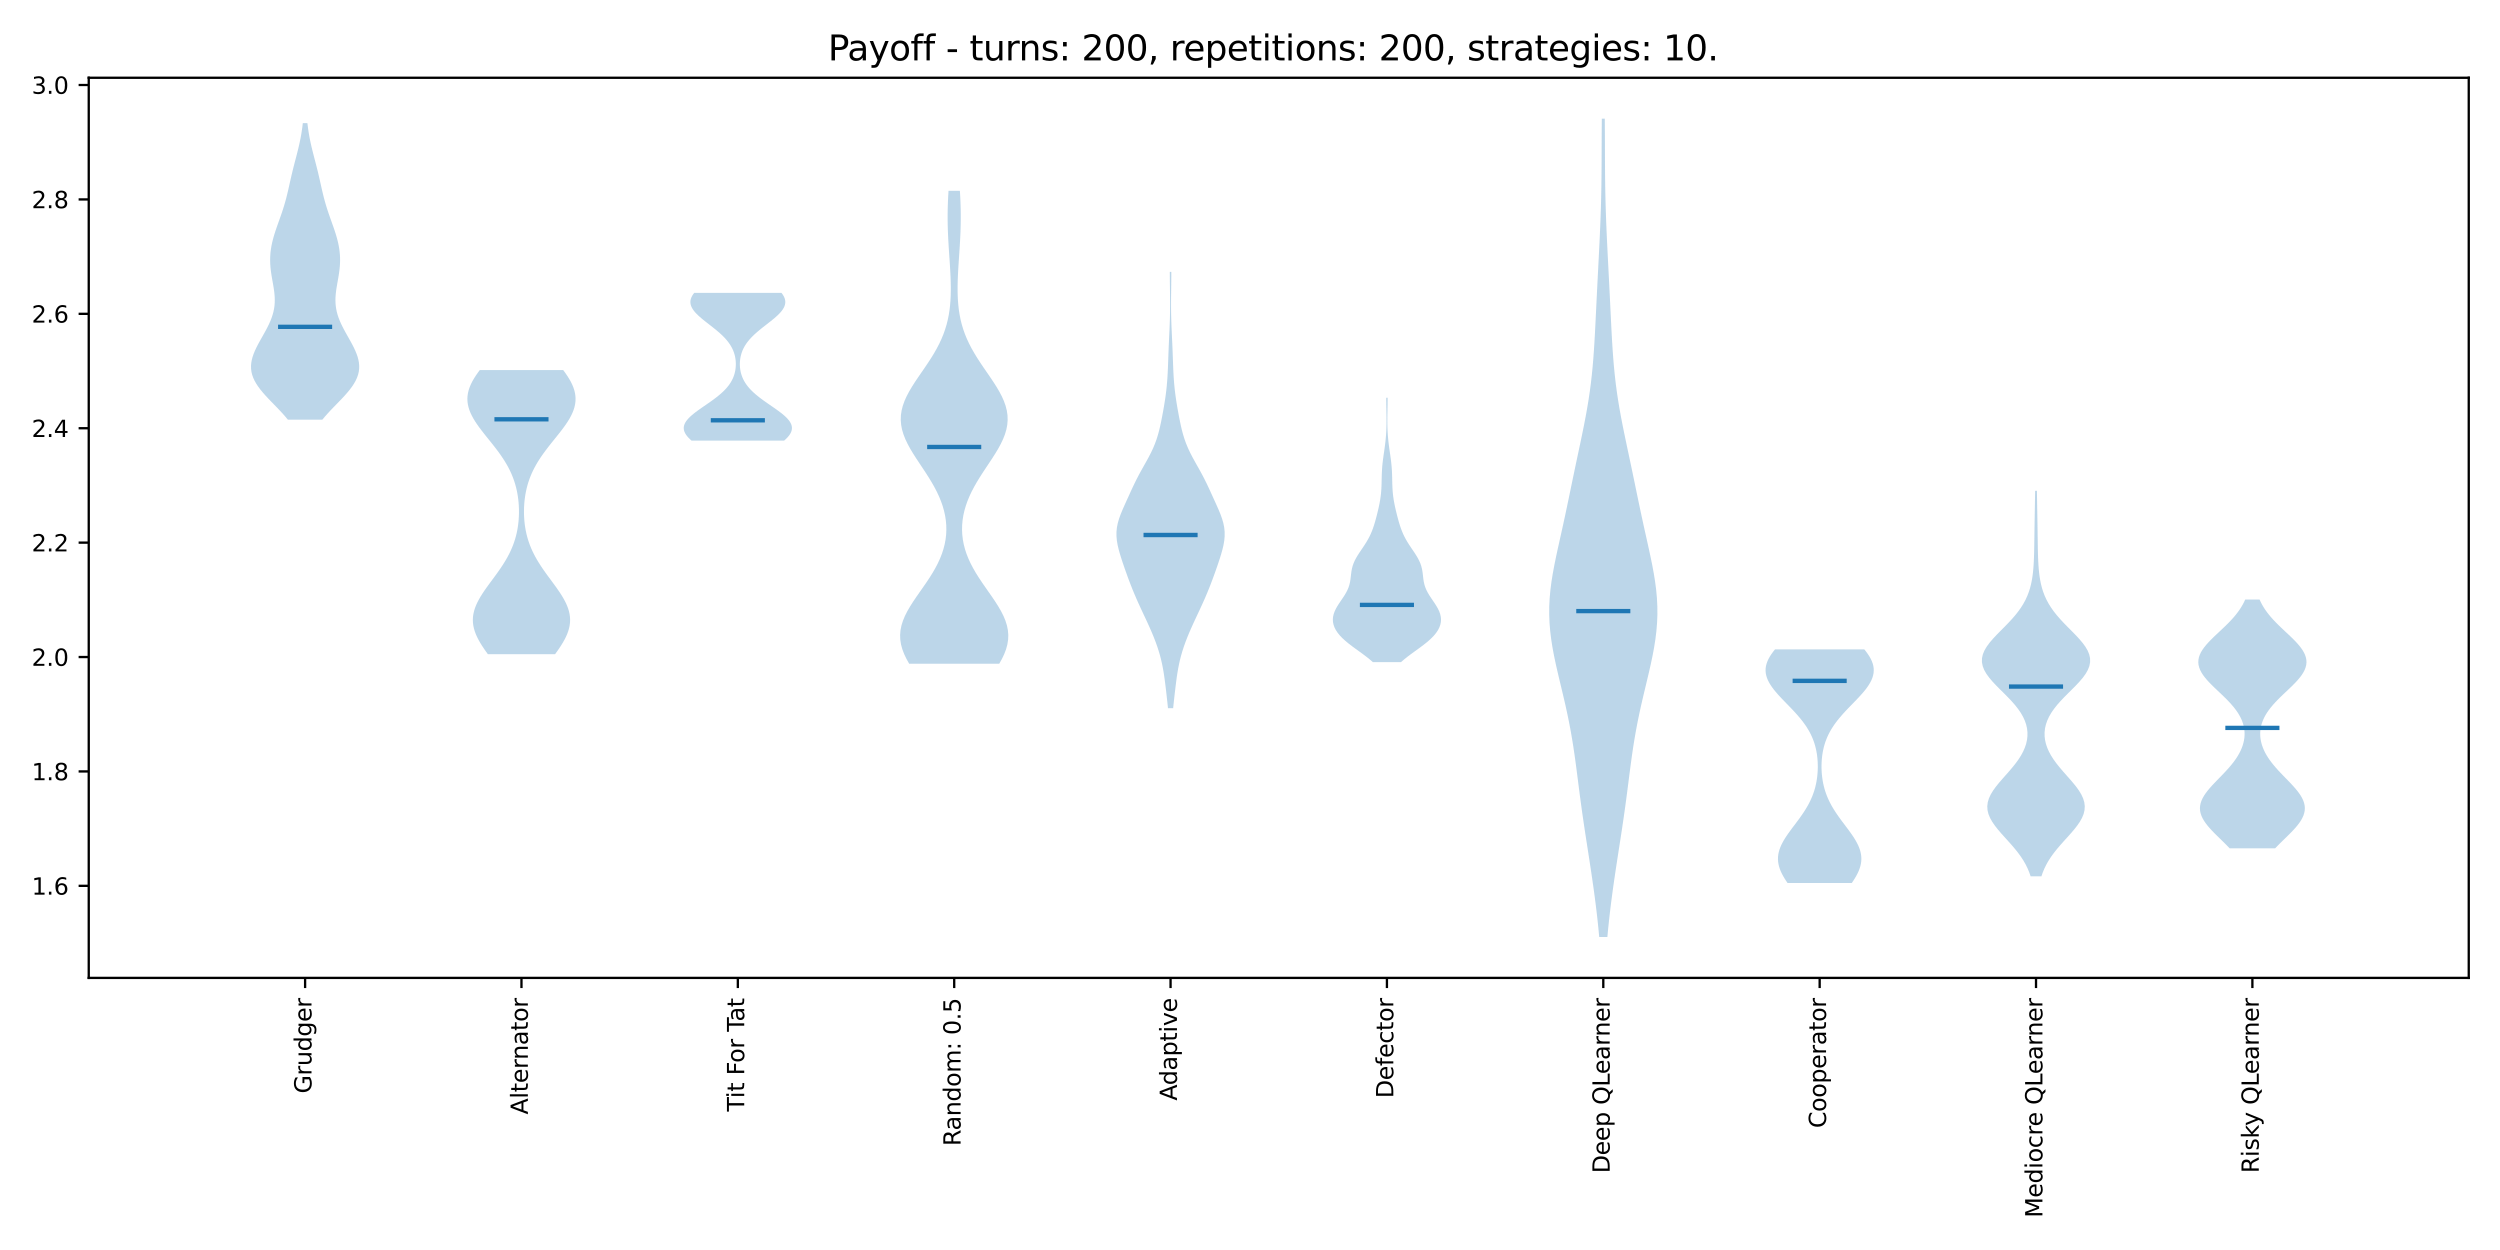 <?xml version="1.0" encoding="utf-8" standalone="no"?>
<!DOCTYPE svg PUBLIC "-//W3C//DTD SVG 1.1//EN"
  "http://www.w3.org/Graphics/SVG/1.1/DTD/svg11.dtd">
<svg xmlns:xlink="http://www.w3.org/1999/xlink" width="864pt" height="432pt" viewBox="0 0 864 432" xmlns="http://www.w3.org/2000/svg" version="1.1">
 <defs>
  <style type="text/css">*{stroke-linejoin: round; stroke-linecap: butt}</style>
 </defs>
 <g id="figure_1">
  <g id="patch_1">
   <path d="M 0 432 
L 864 432 
L 864 0 
L 0 0 
z
" style="fill: #ffffff"/>
  </g>
  <g id="axes_1">
   <g id="patch_2">
    <path d="M 30.67 337.97 
L 853.2 337.97 
L 853.2 26.88 
L 30.67 26.88 
z
" style="fill: #ffffff"/>
   </g>
   <g id="PolyCollection_1">
    <path d="M 111.408 145.028 
L 99.483 145.028 
L 98.62 143.993 
L 97.706 142.958 
L 96.748 141.923 
L 95.76 140.888 
L 94.755 139.853 
L 93.748 138.818 
L 92.755 137.783 
L 91.792 136.748 
L 90.877 135.713 
L 90.024 134.678 
L 89.249 133.643 
L 88.564 132.608 
L 87.98 131.573 
L 87.504 130.538 
L 87.143 129.503 
L 86.898 128.467 
L 86.768 127.432 
L 86.752 126.397 
L 86.842 125.362 
L 87.031 124.327 
L 87.31 123.292 
L 87.668 122.257 
L 88.094 121.222 
L 88.577 120.187 
L 89.103 119.152 
L 89.661 118.117 
L 90.238 117.082 
L 90.822 116.047 
L 91.403 115.012 
L 91.967 113.977 
L 92.505 112.942 
L 93.007 111.907 
L 93.464 110.872 
L 93.867 109.837 
L 94.212 108.801 
L 94.493 107.766 
L 94.709 106.731 
L 94.858 105.696 
L 94.942 104.661 
L 94.965 103.626 
L 94.932 102.591 
L 94.851 101.556 
L 94.731 100.521 
L 94.579 99.486 
L 94.408 98.451 
L 94.225 97.416 
L 94.042 96.381 
L 93.867 95.346 
L 93.708 94.311 
L 93.572 93.276 
L 93.466 92.241 
L 93.394 91.206 
L 93.36 90.17 
L 93.367 89.135 
L 93.416 88.1 
L 93.507 87.065 
L 93.641 86.03 
L 93.815 84.995 
L 94.028 83.96 
L 94.277 82.925 
L 94.557 81.89 
L 94.866 80.855 
L 95.198 79.82 
L 95.548 78.785 
L 95.91 77.75 
L 96.279 76.715 
L 96.648 75.68 
L 97.014 74.645 
L 97.371 73.61 
L 97.715 72.575 
L 98.044 71.54 
L 98.356 70.504 
L 98.651 69.469 
L 98.928 68.434 
L 99.19 67.399 
L 99.439 66.364 
L 99.679 65.329 
L 99.912 64.294 
L 100.143 63.259 
L 100.375 62.224 
L 100.611 61.189 
L 100.852 60.154 
L 101.101 59.119 
L 101.357 58.084 
L 101.62 57.049 
L 101.887 56.014 
L 102.157 54.979 
L 102.428 53.944 
L 102.694 52.909 
L 102.954 51.874 
L 103.205 50.838 
L 103.443 49.803 
L 103.666 48.768 
L 103.873 47.733 
L 104.063 46.698 
L 104.235 45.663 
L 104.39 44.628 
L 104.528 43.593 
L 104.65 42.558 
L 106.241 42.558 
L 106.241 42.558 
L 106.363 43.593 
L 106.501 44.628 
L 106.656 45.663 
L 106.828 46.698 
L 107.018 47.733 
L 107.225 48.768 
L 107.448 49.803 
L 107.686 50.838 
L 107.937 51.874 
L 108.197 52.909 
L 108.463 53.944 
L 108.733 54.979 
L 109.004 56.014 
L 109.271 57.049 
L 109.534 58.084 
L 109.79 59.119 
L 110.039 60.154 
L 110.28 61.189 
L 110.516 62.224 
L 110.748 63.259 
L 110.979 64.294 
L 111.212 65.329 
L 111.452 66.364 
L 111.701 67.399 
L 111.963 68.434 
L 112.24 69.469 
L 112.535 70.504 
L 112.847 71.54 
L 113.176 72.575 
L 113.52 73.61 
L 113.877 74.645 
L 114.243 75.68 
L 114.612 76.715 
L 114.981 77.75 
L 115.343 78.785 
L 115.693 79.82 
L 116.025 80.855 
L 116.333 81.89 
L 116.614 82.925 
L 116.863 83.96 
L 117.076 84.995 
L 117.25 86.03 
L 117.384 87.065 
L 117.475 88.1 
L 117.524 89.135 
L 117.531 90.17 
L 117.497 91.206 
L 117.425 92.241 
L 117.319 93.276 
L 117.183 94.311 
L 117.024 95.346 
L 116.849 96.381 
L 116.666 97.416 
L 116.483 98.451 
L 116.311 99.486 
L 116.16 100.521 
L 116.04 101.556 
L 115.959 102.591 
L 115.926 103.626 
L 115.949 104.661 
L 116.033 105.696 
L 116.182 106.731 
L 116.397 107.766 
L 116.679 108.801 
L 117.024 109.837 
L 117.427 110.872 
L 117.884 111.907 
L 118.386 112.942 
L 118.924 113.977 
L 119.488 115.012 
L 120.068 116.047 
L 120.653 117.082 
L 121.23 118.117 
L 121.788 119.152 
L 122.314 120.187 
L 122.796 121.222 
L 123.223 122.257 
L 123.581 123.292 
L 123.86 124.327 
L 124.049 125.362 
L 124.139 126.397 
L 124.122 127.432 
L 123.993 128.467 
L 123.748 129.503 
L 123.387 130.538 
L 122.911 131.573 
L 122.327 132.608 
L 121.642 133.643 
L 120.867 134.678 
L 120.014 135.713 
L 119.099 136.748 
L 118.136 137.783 
L 117.143 138.818 
L 116.136 139.853 
L 115.131 140.888 
L 114.143 141.923 
L 113.185 142.958 
L 112.271 143.993 
L 111.408 145.028 
z
" clip-path="url(#p327709c601)" style="fill: #1f77b4; fill-opacity: 0.3"/>
   </g>
   <g id="PolyCollection_2">
    <path d="M 191.844 226.082 
L 168.598 226.082 
L 167.887 225.09 
L 167.201 224.098 
L 166.548 223.107 
L 165.936 222.115 
L 165.375 221.123 
L 164.872 220.131 
L 164.434 219.139 
L 164.068 218.148 
L 163.779 217.156 
L 163.571 216.164 
L 163.449 215.172 
L 163.413 214.18 
L 163.465 213.189 
L 163.603 212.197 
L 163.826 211.205 
L 164.129 210.213 
L 164.508 209.222 
L 164.958 208.23 
L 165.472 207.238 
L 166.043 206.246 
L 166.662 205.254 
L 167.321 204.263 
L 168.011 203.271 
L 168.724 202.279 
L 169.452 201.287 
L 170.185 200.295 
L 170.917 199.304 
L 171.639 198.312 
L 172.346 197.32 
L 173.031 196.328 
L 173.69 195.337 
L 174.319 194.345 
L 174.913 193.353 
L 175.471 192.361 
L 175.99 191.369 
L 176.469 190.378 
L 176.908 189.386 
L 177.307 188.394 
L 177.667 187.402 
L 177.988 186.41 
L 178.271 185.419 
L 178.517 184.427 
L 178.73 183.435 
L 178.908 182.443 
L 179.055 181.452 
L 179.172 180.46 
L 179.259 179.468 
L 179.318 178.476 
L 179.35 177.484 
L 179.355 176.493 
L 179.333 175.501 
L 179.283 174.509 
L 179.207 173.517 
L 179.102 172.525 
L 178.968 171.534 
L 178.804 170.542 
L 178.608 169.55 
L 178.379 168.558 
L 178.114 167.566 
L 177.814 166.575 
L 177.475 165.583 
L 177.097 164.591 
L 176.678 163.599 
L 176.217 162.608 
L 175.715 161.616 
L 175.17 160.624 
L 174.585 159.632 
L 173.959 158.64 
L 173.296 157.649 
L 172.598 156.657 
L 171.869 155.665 
L 171.114 154.673 
L 170.338 153.681 
L 169.548 152.69 
L 168.75 151.698 
L 167.952 150.706 
L 167.163 149.714 
L 166.391 148.723 
L 165.647 147.731 
L 164.938 146.739 
L 164.274 145.747 
L 163.665 144.755 
L 163.118 143.764 
L 162.642 142.772 
L 162.243 141.78 
L 161.928 140.788 
L 161.702 139.796 
L 161.567 138.805 
L 161.527 137.813 
L 161.582 136.821 
L 161.731 135.829 
L 161.973 134.838 
L 162.303 133.846 
L 162.717 132.854 
L 163.209 131.862 
L 163.772 130.87 
L 164.398 129.879 
L 165.078 128.887 
L 165.804 127.895 
L 194.638 127.895 
L 194.638 127.895 
L 195.363 128.887 
L 196.044 129.879 
L 196.67 130.87 
L 197.233 131.862 
L 197.725 132.854 
L 198.139 133.846 
L 198.469 134.838 
L 198.711 135.829 
L 198.86 136.821 
L 198.915 137.813 
L 198.875 138.805 
L 198.74 139.796 
L 198.513 140.788 
L 198.198 141.78 
L 197.8 142.772 
L 197.324 143.764 
L 196.777 144.755 
L 196.167 145.747 
L 195.504 146.739 
L 194.795 147.731 
L 194.05 148.723 
L 193.279 149.714 
L 192.49 150.706 
L 191.692 151.698 
L 190.894 152.69 
L 190.104 153.681 
L 189.328 154.673 
L 188.572 155.665 
L 187.843 156.657 
L 187.146 157.649 
L 186.483 158.64 
L 185.857 159.632 
L 185.272 160.624 
L 184.727 161.616 
L 184.225 162.608 
L 183.764 163.599 
L 183.345 164.591 
L 182.967 165.583 
L 182.628 166.575 
L 182.327 167.566 
L 182.063 168.558 
L 181.834 169.55 
L 181.638 170.542 
L 181.474 171.534 
L 181.34 172.525 
L 181.235 173.517 
L 181.159 174.509 
L 181.109 175.501 
L 181.087 176.493 
L 181.092 177.484 
L 181.123 178.476 
L 181.182 179.468 
L 181.27 180.46 
L 181.386 181.452 
L 181.533 182.443 
L 181.712 183.435 
L 181.924 184.427 
L 182.171 185.419 
L 182.454 186.41 
L 182.775 187.402 
L 183.134 188.394 
L 183.533 189.386 
L 183.973 190.378 
L 184.452 191.369 
L 184.971 192.361 
L 185.529 193.353 
L 186.123 194.345 
L 186.751 195.337 
L 187.41 196.328 
L 188.096 197.32 
L 188.803 198.312 
L 189.525 199.304 
L 190.257 200.295 
L 190.99 201.287 
L 191.717 202.279 
L 192.431 203.271 
L 193.121 204.263 
L 193.78 205.254 
L 194.399 206.246 
L 194.969 207.238 
L 195.483 208.23 
L 195.933 209.222 
L 196.313 210.213 
L 196.616 211.205 
L 196.839 212.197 
L 196.977 213.189 
L 197.028 214.18 
L 196.993 215.172 
L 196.87 216.164 
L 196.663 217.156 
L 196.374 218.148 
L 196.008 219.139 
L 195.57 220.131 
L 195.067 221.123 
L 194.505 222.115 
L 193.894 223.107 
L 193.241 224.098 
L 192.554 225.09 
L 191.844 226.082 
z
" clip-path="url(#p327709c601)" style="fill: #1f77b4; fill-opacity: 0.3"/>
   </g>
   <g id="PolyCollection_3">
    <path d="M 271.007 152.277 
L 238.986 152.277 
L 238.42 151.761 
L 237.909 151.245 
L 237.46 150.729 
L 237.078 150.214 
L 236.768 149.698 
L 236.533 149.182 
L 236.377 148.666 
L 236.303 148.15 
L 236.309 147.634 
L 236.398 147.118 
L 236.567 146.603 
L 236.814 146.087 
L 237.136 145.571 
L 237.528 145.055 
L 237.987 144.539 
L 238.505 144.023 
L 239.078 143.507 
L 239.697 142.991 
L 240.357 142.476 
L 241.048 141.96 
L 241.765 141.444 
L 242.499 140.928 
L 243.244 140.412 
L 243.992 139.896 
L 244.738 139.38 
L 245.474 138.865 
L 246.195 138.349 
L 246.897 137.833 
L 247.575 137.317 
L 248.225 136.801 
L 248.845 136.285 
L 249.431 135.769 
L 249.983 135.254 
L 250.499 134.738 
L 250.978 134.222 
L 251.421 133.706 
L 251.827 133.19 
L 252.197 132.674 
L 252.532 132.158 
L 252.833 131.643 
L 253.101 131.127 
L 253.338 130.611 
L 253.546 130.095 
L 253.726 129.579 
L 253.878 129.063 
L 254.006 128.547 
L 254.109 128.031 
L 254.19 127.516 
L 254.248 127 
L 254.284 126.484 
L 254.3 125.968 
L 254.295 125.452 
L 254.268 124.936 
L 254.221 124.42 
L 254.152 123.905 
L 254.061 123.389 
L 253.947 122.873 
L 253.808 122.357 
L 253.644 121.841 
L 253.454 121.325 
L 253.236 120.809 
L 252.989 120.294 
L 252.711 119.778 
L 252.403 119.262 
L 252.062 118.746 
L 251.688 118.23 
L 251.282 117.714 
L 250.842 117.198 
L 250.369 116.682 
L 249.864 116.167 
L 249.329 115.651 
L 248.765 115.135 
L 248.175 114.619 
L 247.562 114.103 
L 246.93 113.587 
L 246.282 113.071 
L 245.624 112.556 
L 244.961 112.04 
L 244.299 111.524 
L 243.643 111.008 
L 243.001 110.492 
L 242.379 109.976 
L 241.784 109.46 
L 241.222 108.945 
L 240.7 108.429 
L 240.223 107.913 
L 239.799 107.397 
L 239.432 106.881 
L 239.128 106.365 
L 238.889 105.849 
L 238.719 105.334 
L 238.62 104.818 
L 238.594 104.302 
L 238.642 103.786 
L 238.761 103.27 
L 238.952 102.754 
L 239.21 102.238 
L 239.534 101.722 
L 239.919 101.207 
L 270.074 101.207 
L 270.074 101.207 
L 270.459 101.722 
L 270.782 102.238 
L 271.041 102.754 
L 271.231 103.27 
L 271.351 103.786 
L 271.398 104.302 
L 271.372 104.818 
L 271.274 105.334 
L 271.104 105.849 
L 270.865 106.365 
L 270.56 106.881 
L 270.193 107.397 
L 269.769 107.913 
L 269.293 108.429 
L 268.771 108.945 
L 268.209 109.46 
L 267.613 109.976 
L 266.991 110.492 
L 266.349 111.008 
L 265.694 111.524 
L 265.032 112.04 
L 264.369 112.556 
L 263.711 113.071 
L 263.063 113.587 
L 262.431 114.103 
L 261.818 114.619 
L 261.228 115.135 
L 260.664 115.651 
L 260.129 116.167 
L 259.624 116.682 
L 259.151 117.198 
L 258.711 117.714 
L 258.304 118.23 
L 257.931 118.746 
L 257.59 119.262 
L 257.281 119.778 
L 257.004 120.294 
L 256.757 120.809 
L 256.539 121.325 
L 256.349 121.841 
L 256.185 122.357 
L 256.046 122.873 
L 255.932 123.389 
L 255.841 123.905 
L 255.772 124.42 
L 255.724 124.936 
L 255.698 125.452 
L 255.693 125.968 
L 255.708 126.484 
L 255.745 127 
L 255.803 127.516 
L 255.883 128.031 
L 255.987 128.547 
L 256.114 129.063 
L 256.267 129.579 
L 256.447 130.095 
L 256.654 130.611 
L 256.892 131.127 
L 257.16 131.643 
L 257.461 132.158 
L 257.796 132.674 
L 258.166 133.19 
L 258.572 133.706 
L 259.014 134.222 
L 259.494 134.738 
L 260.009 135.254 
L 260.561 135.769 
L 261.148 136.285 
L 261.768 136.801 
L 262.418 137.317 
L 263.096 137.833 
L 263.798 138.349 
L 264.519 138.865 
L 265.255 139.38 
L 266 139.896 
L 266.749 140.412 
L 267.493 140.928 
L 268.228 141.444 
L 268.944 141.96 
L 269.636 142.476 
L 270.295 142.991 
L 270.915 143.507 
L 271.487 144.023 
L 272.006 144.539 
L 272.464 145.055 
L 272.857 145.571 
L 273.179 146.087 
L 273.426 146.603 
L 273.595 147.118 
L 273.683 147.634 
L 273.69 148.15 
L 273.615 148.666 
L 273.46 149.182 
L 273.225 149.698 
L 272.915 150.214 
L 272.533 150.729 
L 272.083 151.245 
L 271.573 151.761 
L 271.007 152.277 
z
" clip-path="url(#p327709c601)" style="fill: #1f77b4; fill-opacity: 0.3"/>
   </g>
   <g id="PolyCollection_4">
    <path d="M 345.344 229.377 
L 314.199 229.377 
L 313.279 227.726 
L 312.492 226.075 
L 311.862 224.425 
L 311.407 222.774 
L 311.143 221.123 
L 311.078 219.472 
L 311.213 217.821 
L 311.545 216.171 
L 312.062 214.52 
L 312.747 212.869 
L 313.581 211.218 
L 314.536 209.568 
L 315.586 207.917 
L 316.701 206.266 
L 317.851 204.615 
L 319.01 202.965 
L 320.149 201.314 
L 321.247 199.663 
L 322.282 198.012 
L 323.238 196.362 
L 324.101 194.711 
L 324.862 193.06 
L 325.515 191.409 
L 326.054 189.759 
L 326.478 188.108 
L 326.787 186.457 
L 326.981 184.806 
L 327.06 183.156 
L 327.027 181.505 
L 326.882 179.854 
L 326.627 178.203 
L 326.263 176.552 
L 325.792 174.902 
L 325.216 173.251 
L 324.54 171.6 
L 323.768 169.949 
L 322.908 168.299 
L 321.968 166.648 
L 320.962 164.997 
L 319.905 163.346 
L 318.816 161.696 
L 317.714 160.045 
L 316.624 158.394 
L 315.571 156.743 
L 314.582 155.093 
L 313.681 153.442 
L 312.895 151.791 
L 312.247 150.14 
L 311.755 148.49 
L 311.436 146.839 
L 311.3 145.188 
L 311.351 143.537 
L 311.591 141.887 
L 312.01 140.236 
L 312.598 138.585 
L 313.338 136.934 
L 314.208 135.283 
L 315.183 133.633 
L 316.239 131.982 
L 317.348 130.331 
L 318.483 128.68 
L 319.618 127.03 
L 320.732 125.379 
L 321.803 123.728 
L 322.815 122.077 
L 323.754 120.427 
L 324.611 118.776 
L 325.38 117.125 
L 326.057 115.474 
L 326.643 113.824 
L 327.14 112.173 
L 327.552 110.522 
L 327.885 108.871 
L 328.145 107.221 
L 328.339 105.57 
L 328.474 103.919 
L 328.557 102.268 
L 328.595 100.618 
L 328.595 98.967 
L 328.564 97.316 
L 328.506 95.665 
L 328.427 94.015 
L 328.333 92.364 
L 328.229 90.713 
L 328.118 89.062 
L 328.007 87.411 
L 327.898 85.761 
L 327.796 84.11 
L 327.705 82.459 
L 327.627 80.808 
L 327.566 79.158 
L 327.524 77.507 
L 327.502 75.856 
L 327.501 74.205 
L 327.522 72.555 
L 327.565 70.904 
L 327.628 69.253 
L 327.71 67.602 
L 327.808 65.952 
L 331.735 65.952 
L 331.735 65.952 
L 331.834 67.602 
L 331.915 69.253 
L 331.979 70.904 
L 332.021 72.555 
L 332.043 74.205 
L 332.042 75.856 
L 332.02 77.507 
L 331.978 79.158 
L 331.917 80.808 
L 331.839 82.459 
L 331.747 84.11 
L 331.646 85.761 
L 331.537 87.411 
L 331.425 89.062 
L 331.315 90.713 
L 331.211 92.364 
L 331.117 94.015 
L 331.038 95.665 
L 330.98 97.316 
L 330.948 98.967 
L 330.948 100.618 
L 330.987 102.268 
L 331.07 103.919 
L 331.205 105.57 
L 331.399 107.221 
L 331.658 108.871 
L 331.991 110.522 
L 332.403 112.173 
L 332.9 113.824 
L 333.486 115.474 
L 334.164 117.125 
L 334.933 118.776 
L 335.789 120.427 
L 336.729 122.077 
L 337.74 123.728 
L 338.812 125.379 
L 339.925 127.03 
L 341.061 128.68 
L 342.196 130.331 
L 343.305 131.982 
L 344.36 133.633 
L 345.336 135.283 
L 346.206 136.934 
L 346.945 138.585 
L 347.533 140.236 
L 347.953 141.887 
L 348.192 143.537 
L 348.244 145.188 
L 348.108 146.839 
L 347.789 148.49 
L 347.297 150.14 
L 346.648 151.791 
L 345.862 153.442 
L 344.962 155.093 
L 343.972 156.743 
L 342.919 158.394 
L 341.83 160.045 
L 340.728 161.696 
L 339.638 163.346 
L 338.581 164.997 
L 337.575 166.648 
L 336.636 168.299 
L 335.775 169.949 
L 335.003 171.6 
L 334.327 173.251 
L 333.752 174.902 
L 333.281 176.552 
L 332.917 178.203 
L 332.662 179.854 
L 332.517 181.505 
L 332.483 183.156 
L 332.563 184.806 
L 332.756 186.457 
L 333.065 188.108 
L 333.49 189.759 
L 334.029 191.409 
L 334.681 193.06 
L 335.443 194.711 
L 336.306 196.362 
L 337.262 198.012 
L 338.297 199.663 
L 339.394 201.314 
L 340.534 202.965 
L 341.692 204.615 
L 342.843 206.266 
L 343.958 207.917 
L 345.008 209.568 
L 345.963 211.218 
L 346.796 212.869 
L 347.482 214.52 
L 347.999 216.171 
L 348.33 217.821 
L 348.466 219.472 
L 348.4 221.123 
L 348.136 222.774 
L 347.682 224.425 
L 347.052 226.075 
L 346.264 227.726 
L 345.344 229.377 
z
" clip-path="url(#p327709c601)" style="fill: #1f77b4; fill-opacity: 0.3"/>
   </g>
   <g id="PolyCollection_5">
    <path d="M 405.443 244.753 
L 403.651 244.753 
L 403.494 243.23 
L 403.33 241.706 
L 403.16 240.183 
L 402.986 238.66 
L 402.806 237.137 
L 402.615 235.614 
L 402.409 234.091 
L 402.181 232.567 
L 401.921 231.044 
L 401.622 229.521 
L 401.277 227.998 
L 400.883 226.475 
L 400.437 224.951 
L 399.941 223.428 
L 399.397 221.905 
L 398.81 220.382 
L 398.185 218.859 
L 397.527 217.336 
L 396.844 215.812 
L 396.142 214.289 
L 395.431 212.766 
L 394.717 211.243 
L 394.01 209.72 
L 393.316 208.196 
L 392.642 206.673 
L 391.991 205.15 
L 391.364 203.627 
L 390.761 202.104 
L 390.18 200.581 
L 389.617 199.057 
L 389.069 197.534 
L 388.536 196.011 
L 388.016 194.488 
L 387.516 192.965 
L 387.044 191.441 
L 386.618 189.918 
L 386.26 188.395 
L 385.997 186.872 
L 385.854 185.349 
L 385.853 183.826 
L 386.006 182.302 
L 386.31 180.779 
L 386.75 179.256 
L 387.299 177.733 
L 387.926 176.21 
L 388.596 174.687 
L 389.285 173.163 
L 389.977 171.64 
L 390.669 170.117 
L 391.37 168.594 
L 392.092 167.071 
L 392.847 165.547 
L 393.641 164.024 
L 394.472 162.501 
L 395.326 160.978 
L 396.182 159.455 
L 397.015 157.932 
L 397.799 156.408 
L 398.514 154.885 
L 399.15 153.362 
L 399.702 151.839 
L 400.178 150.316 
L 400.59 148.792 
L 400.951 147.269 
L 401.278 145.746 
L 401.58 144.223 
L 401.867 142.7 
L 402.14 141.177 
L 402.399 139.653 
L 402.639 138.13 
L 402.857 136.607 
L 403.049 135.084 
L 403.213 133.561 
L 403.349 132.037 
L 403.46 130.514 
L 403.548 128.991 
L 403.62 127.468 
L 403.68 125.945 
L 403.735 124.422 
L 403.79 122.898 
L 403.846 121.375 
L 403.908 119.852 
L 403.974 118.329 
L 404.044 116.806 
L 404.115 115.282 
L 404.184 113.759 
L 404.246 112.236 
L 404.299 110.713 
L 404.34 109.19 
L 404.368 107.667 
L 404.382 106.143 
L 404.384 104.62 
L 404.375 103.097 
L 404.359 101.574 
L 404.339 100.051 
L 404.318 98.527 
L 404.301 97.004 
L 404.289 95.481 
L 404.286 93.958 
L 404.809 93.958 
L 404.809 93.958 
L 404.805 95.481 
L 404.794 97.004 
L 404.776 98.527 
L 404.755 100.051 
L 404.735 101.574 
L 404.719 103.097 
L 404.711 104.62 
L 404.713 106.143 
L 404.727 107.667 
L 404.755 109.19 
L 404.796 110.713 
L 404.849 112.236 
L 404.911 113.759 
L 404.979 115.282 
L 405.05 116.806 
L 405.12 118.329 
L 405.187 119.852 
L 405.248 121.375 
L 405.305 122.898 
L 405.359 124.422 
L 405.414 125.945 
L 405.475 127.468 
L 405.546 128.991 
L 405.635 130.514 
L 405.745 132.037 
L 405.881 133.561 
L 406.045 135.084 
L 406.237 136.607 
L 406.456 138.13 
L 406.696 139.653 
L 406.954 141.177 
L 407.228 142.7 
L 407.514 144.223 
L 407.817 145.746 
L 408.143 147.269 
L 408.505 148.792 
L 408.916 150.316 
L 409.392 151.839 
L 409.945 153.362 
L 410.58 154.885 
L 411.296 156.408 
L 412.08 157.932 
L 412.912 159.455 
L 413.768 160.978 
L 414.623 162.501 
L 415.454 164.024 
L 416.248 165.547 
L 417.003 167.071 
L 417.724 168.594 
L 418.425 170.117 
L 419.118 171.64 
L 419.81 173.163 
L 420.499 174.687 
L 421.169 176.21 
L 421.795 177.733 
L 422.345 179.256 
L 422.785 180.779 
L 423.089 182.302 
L 423.241 183.826 
L 423.24 185.349 
L 423.098 186.872 
L 422.834 188.395 
L 422.477 189.918 
L 422.051 191.441 
L 421.579 192.965 
L 421.078 194.488 
L 420.559 196.011 
L 420.025 197.534 
L 419.478 199.057 
L 418.915 200.581 
L 418.333 202.104 
L 417.73 203.627 
L 417.104 205.15 
L 416.453 206.673 
L 415.778 208.196 
L 415.085 209.72 
L 414.378 211.243 
L 413.664 212.766 
L 412.952 214.289 
L 412.251 215.812 
L 411.567 217.336 
L 410.91 218.859 
L 410.284 220.382 
L 409.697 221.905 
L 409.153 223.428 
L 408.657 224.951 
L 408.212 226.475 
L 407.817 227.998 
L 407.473 229.521 
L 407.174 231.044 
L 406.914 232.567 
L 406.685 234.091 
L 406.479 235.614 
L 406.289 237.137 
L 406.109 238.66 
L 405.934 240.183 
L 405.765 241.706 
L 405.6 243.23 
L 405.443 244.753 
z
" clip-path="url(#p327709c601)" style="fill: #1f77b4; fill-opacity: 0.3"/>
   </g>
   <g id="PolyCollection_6">
    <path d="M 484.193 228.828 
L 474.453 228.828 
L 473.394 227.905 
L 472.24 226.982 
L 471.015 226.059 
L 469.747 225.136 
L 468.47 224.213 
L 467.218 223.29 
L 466.023 222.367 
L 464.912 221.444 
L 463.908 220.521 
L 463.027 219.598 
L 462.279 218.675 
L 461.67 217.752 
L 461.2 216.829 
L 460.871 215.906 
L 460.682 214.983 
L 460.629 214.06 
L 460.71 213.137 
L 460.92 212.214 
L 461.251 211.291 
L 461.688 210.368 
L 462.213 209.445 
L 462.802 208.522 
L 463.426 207.599 
L 464.055 206.676 
L 464.658 205.753 
L 465.206 204.83 
L 465.679 203.907 
L 466.064 202.984 
L 466.359 202.06 
L 466.573 201.137 
L 466.723 200.214 
L 466.834 199.291 
L 466.936 198.368 
L 467.059 197.445 
L 467.229 196.522 
L 467.468 195.599 
L 467.788 194.676 
L 468.192 193.753 
L 468.674 192.83 
L 469.223 191.907 
L 469.819 190.984 
L 470.441 190.061 
L 471.067 189.138 
L 471.678 188.215 
L 472.259 187.292 
L 472.797 186.369 
L 473.286 185.446 
L 473.726 184.523 
L 474.118 183.6 
L 474.467 182.677 
L 474.782 181.754 
L 475.069 180.831 
L 475.336 179.908 
L 475.588 178.985 
L 475.829 178.062 
L 476.061 177.139 
L 476.282 176.216 
L 476.492 175.293 
L 476.686 174.37 
L 476.863 173.447 
L 477.019 172.524 
L 477.151 171.601 
L 477.259 170.678 
L 477.342 169.755 
L 477.404 168.832 
L 477.447 167.909 
L 477.476 166.986 
L 477.497 166.063 
L 477.516 165.14 
L 477.539 164.217 
L 477.573 163.294 
L 477.621 162.371 
L 477.685 161.448 
L 477.768 160.525 
L 477.868 159.602 
L 477.982 158.679 
L 478.107 157.756 
L 478.238 156.833 
L 478.372 155.91 
L 478.503 154.987 
L 478.628 154.064 
L 478.744 153.141 
L 478.847 152.218 
L 478.937 151.295 
L 479.012 150.372 
L 479.072 149.449 
L 479.118 148.526 
L 479.151 147.603 
L 479.17 146.68 
L 479.179 145.757 
L 479.178 144.834 
L 479.17 143.911 
L 479.156 142.988 
L 479.14 142.065 
L 479.122 141.142 
L 479.106 140.219 
L 479.093 139.296 
L 479.085 138.373 
L 479.082 137.45 
L 479.563 137.45 
L 479.563 137.45 
L 479.561 138.373 
L 479.553 139.296 
L 479.54 140.219 
L 479.523 141.142 
L 479.506 142.065 
L 479.489 142.988 
L 479.475 143.911 
L 479.467 144.834 
L 479.466 145.757 
L 479.475 146.68 
L 479.495 147.603 
L 479.527 148.526 
L 479.573 149.449 
L 479.634 150.372 
L 479.709 151.295 
L 479.798 152.218 
L 479.902 153.141 
L 480.017 154.064 
L 480.142 154.987 
L 480.273 155.91 
L 480.407 156.833 
L 480.539 157.756 
L 480.664 158.679 
L 480.778 159.602 
L 480.877 160.525 
L 480.96 161.448 
L 481.025 162.371 
L 481.072 163.294 
L 481.106 164.217 
L 481.13 165.14 
L 481.149 166.063 
L 481.17 166.986 
L 481.199 167.909 
L 481.242 168.832 
L 481.303 169.755 
L 481.387 170.678 
L 481.495 171.601 
L 481.627 172.524 
L 481.782 173.447 
L 481.959 174.37 
L 482.154 175.293 
L 482.363 176.216 
L 482.585 177.139 
L 482.816 178.062 
L 483.057 178.985 
L 483.309 179.908 
L 483.576 180.831 
L 483.863 181.754 
L 484.178 182.677 
L 484.528 183.6 
L 484.92 184.523 
L 485.359 185.446 
L 485.849 186.369 
L 486.387 187.292 
L 486.967 188.215 
L 487.578 189.138 
L 488.205 190.061 
L 488.827 190.984 
L 489.423 191.907 
L 489.971 192.83 
L 490.454 193.753 
L 490.858 194.676 
L 491.178 195.599 
L 491.416 196.522 
L 491.587 197.445 
L 491.71 198.368 
L 491.812 199.291 
L 491.923 200.214 
L 492.072 201.137 
L 492.286 202.06 
L 492.581 202.984 
L 492.967 203.907 
L 493.44 204.83 
L 493.988 205.753 
L 494.59 206.676 
L 495.219 207.599 
L 495.844 208.522 
L 496.433 209.445 
L 496.958 210.368 
L 497.395 211.291 
L 497.725 212.214 
L 497.935 213.137 
L 498.017 214.06 
L 497.964 214.983 
L 497.774 215.906 
L 497.445 216.829 
L 496.976 217.752 
L 496.366 218.675 
L 495.618 219.598 
L 494.737 220.521 
L 493.733 221.444 
L 492.622 222.367 
L 491.427 223.29 
L 490.175 224.213 
L 488.898 225.136 
L 487.631 226.059 
L 486.405 226.982 
L 485.251 227.905 
L 484.193 228.828 
z
" clip-path="url(#p327709c601)" style="fill: #1f77b4; fill-opacity: 0.3"/>
   </g>
   <g id="PolyCollection_7">
    <path d="M 555.508 323.83 
L 552.689 323.83 
L 552.42 320.973 
L 552.123 318.116 
L 551.799 315.26 
L 551.452 312.403 
L 551.081 309.546 
L 550.691 306.69 
L 550.283 303.833 
L 549.861 300.976 
L 549.428 298.12 
L 548.988 295.263 
L 548.545 292.406 
L 548.103 289.55 
L 547.667 286.693 
L 547.242 283.836 
L 546.829 280.98 
L 546.432 278.123 
L 546.049 275.266 
L 545.677 272.41 
L 545.312 269.553 
L 544.946 266.696 
L 544.571 263.84 
L 544.176 260.983 
L 543.753 258.126 
L 543.295 255.27 
L 542.795 252.413 
L 542.251 249.556 
L 541.665 246.7 
L 541.039 243.843 
L 540.381 240.986 
L 539.703 238.13 
L 539.017 235.273 
L 538.34 232.417 
L 537.691 229.56 
L 537.089 226.703 
L 536.552 223.847 
L 536.101 220.99 
L 535.751 218.133 
L 535.516 215.277 
L 535.404 212.42 
L 535.421 209.563 
L 535.564 206.707 
L 535.826 203.85 
L 536.194 200.993 
L 536.654 198.137 
L 537.186 195.28 
L 537.77 192.423 
L 538.387 189.567 
L 539.021 186.71 
L 539.657 183.853 
L 540.287 180.997 
L 540.907 178.14 
L 541.514 175.283 
L 542.112 172.427 
L 542.704 169.57 
L 543.294 166.713 
L 543.888 163.857 
L 544.487 161 
L 545.091 158.143 
L 545.698 155.287 
L 546.303 152.43 
L 546.897 149.573 
L 547.473 146.717 
L 548.023 143.86 
L 548.536 141.003 
L 549.008 138.147 
L 549.432 135.29 
L 549.808 132.433 
L 550.134 129.577 
L 550.416 126.72 
L 550.657 123.864 
L 550.864 121.007 
L 551.044 118.15 
L 551.205 115.294 
L 551.353 112.437 
L 551.495 109.58 
L 551.634 106.724 
L 551.773 103.867 
L 551.914 101.01 
L 552.057 98.154 
L 552.203 95.297 
L 552.35 92.44 
L 552.497 89.584 
L 552.642 86.727 
L 552.782 83.87 
L 552.915 81.014 
L 553.038 78.157 
L 553.149 75.3 
L 553.247 72.444 
L 553.328 69.587 
L 553.394 66.73 
L 553.443 63.874 
L 553.478 61.017 
L 553.501 58.16 
L 553.516 55.304 
L 553.526 52.447 
L 553.535 49.59 
L 553.546 46.734 
L 553.563 43.877 
L 553.587 41.02 
L 554.61 41.02 
L 554.61 41.02 
L 554.633 43.877 
L 554.65 46.734 
L 554.662 49.59 
L 554.671 52.447 
L 554.68 55.304 
L 554.695 58.16 
L 554.718 61.017 
L 554.753 63.874 
L 554.803 66.73 
L 554.868 69.587 
L 554.95 72.444 
L 555.047 75.3 
L 555.158 78.157 
L 555.282 81.014 
L 555.415 83.87 
L 555.555 86.727 
L 555.699 89.584 
L 555.846 92.44 
L 555.993 95.297 
L 556.139 98.154 
L 556.283 101.01 
L 556.424 103.867 
L 556.563 106.724 
L 556.702 109.58 
L 556.843 112.437 
L 556.991 115.294 
L 557.152 118.15 
L 557.333 121.007 
L 557.54 123.864 
L 557.781 126.72 
L 558.062 129.577 
L 558.389 132.433 
L 558.764 135.29 
L 559.189 138.147 
L 559.66 141.003 
L 560.174 143.86 
L 560.723 146.717 
L 561.299 149.573 
L 561.894 152.43 
L 562.498 155.287 
L 563.105 158.143 
L 563.709 161 
L 564.308 163.857 
L 564.902 166.713 
L 565.493 169.57 
L 566.085 172.427 
L 566.682 175.283 
L 567.29 178.14 
L 567.909 180.997 
L 568.539 183.853 
L 569.176 186.71 
L 569.809 189.567 
L 570.426 192.423 
L 571.01 195.28 
L 571.542 198.137 
L 572.002 200.993 
L 572.371 203.85 
L 572.633 206.707 
L 572.776 209.563 
L 572.792 212.42 
L 572.681 215.277 
L 572.446 218.133 
L 572.096 220.99 
L 571.644 223.847 
L 571.108 226.703 
L 570.505 229.56 
L 569.856 232.417 
L 569.179 235.273 
L 568.494 238.13 
L 567.815 240.986 
L 567.158 243.843 
L 566.532 246.7 
L 565.945 249.556 
L 565.401 252.413 
L 564.902 255.27 
L 564.443 258.126 
L 564.02 260.983 
L 563.626 263.84 
L 563.25 266.696 
L 562.884 269.553 
L 562.519 272.41 
L 562.148 275.266 
L 561.765 278.123 
L 561.367 280.98 
L 560.955 283.836 
L 560.529 286.693 
L 560.093 289.55 
L 559.652 292.406 
L 559.208 295.263 
L 558.768 298.12 
L 558.335 300.976 
L 557.913 303.833 
L 557.506 306.69 
L 557.115 309.546 
L 556.745 312.403 
L 556.397 315.26 
L 556.074 318.116 
L 555.777 320.973 
L 555.508 323.83 
z
" clip-path="url(#p327709c601)" style="fill: #1f77b4; fill-opacity: 0.3"/>
   </g>
   <g id="PolyCollection_8">
    <path d="M 639.981 305.159 
L 617.767 305.159 
L 617.218 304.343 
L 616.702 303.528 
L 616.226 302.712 
L 615.796 301.897 
L 615.418 301.082 
L 615.097 300.266 
L 614.838 299.451 
L 614.644 298.635 
L 614.519 297.82 
L 614.464 297.005 
L 614.48 296.189 
L 614.566 295.374 
L 614.723 294.559 
L 614.947 293.743 
L 615.234 292.928 
L 615.582 292.112 
L 615.985 291.297 
L 616.437 290.482 
L 616.933 289.666 
L 617.465 288.851 
L 618.028 288.035 
L 618.614 287.22 
L 619.216 286.405 
L 619.827 285.589 
L 620.442 284.774 
L 621.054 283.958 
L 621.657 283.143 
L 622.247 282.328 
L 622.818 281.512 
L 623.367 280.697 
L 623.891 279.881 
L 624.386 279.066 
L 624.852 278.251 
L 625.287 277.435 
L 625.689 276.62 
L 626.058 275.804 
L 626.396 274.989 
L 626.701 274.174 
L 626.974 273.358 
L 627.218 272.543 
L 627.432 271.727 
L 627.618 270.912 
L 627.777 270.097 
L 627.911 269.281 
L 628.02 268.466 
L 628.105 267.65 
L 628.168 266.835 
L 628.209 266.02 
L 628.228 265.204 
L 628.225 264.389 
L 628.2 263.573 
L 628.153 262.758 
L 628.083 261.943 
L 627.989 261.127 
L 627.87 260.312 
L 627.724 259.497 
L 627.549 258.681 
L 627.344 257.866 
L 627.108 257.05 
L 626.837 256.235 
L 626.531 255.42 
L 626.188 254.604 
L 625.805 253.789 
L 625.383 252.973 
L 624.92 252.158 
L 624.415 251.343 
L 623.869 250.527 
L 623.283 249.712 
L 622.658 248.896 
L 621.996 248.081 
L 621.301 247.266 
L 620.575 246.45 
L 619.823 245.635 
L 619.052 244.819 
L 618.266 244.004 
L 617.474 243.189 
L 616.681 242.373 
L 615.898 241.558 
L 615.131 240.742 
L 614.39 239.927 
L 613.684 239.112 
L 613.021 238.296 
L 612.411 237.481 
L 611.86 236.665 
L 611.377 235.85 
L 610.969 235.035 
L 610.641 234.219 
L 610.398 233.404 
L 610.243 232.588 
L 610.18 231.773 
L 610.208 230.958 
L 610.329 230.142 
L 610.539 229.327 
L 610.835 228.511 
L 611.215 227.696 
L 611.672 226.881 
L 612.199 226.065 
L 612.79 225.25 
L 613.437 224.435 
L 644.31 224.435 
L 644.31 224.435 
L 644.957 225.25 
L 645.548 226.065 
L 646.076 226.881 
L 646.532 227.696 
L 646.912 228.511 
L 647.209 229.327 
L 647.419 230.142 
L 647.539 230.958 
L 647.567 231.773 
L 647.504 232.588 
L 647.35 233.404 
L 647.107 234.219 
L 646.779 235.035 
L 646.37 235.85 
L 645.887 236.665 
L 645.337 237.481 
L 644.726 238.296 
L 644.063 239.112 
L 643.357 239.927 
L 642.616 240.742 
L 641.85 241.558 
L 641.066 242.373 
L 640.274 243.189 
L 639.481 244.004 
L 638.696 244.819 
L 637.924 245.635 
L 637.173 246.45 
L 636.447 247.266 
L 635.751 248.081 
L 635.089 248.896 
L 634.464 249.712 
L 633.878 250.527 
L 633.332 251.343 
L 632.828 252.158 
L 632.364 252.973 
L 631.942 253.789 
L 631.56 254.604 
L 631.216 255.42 
L 630.91 256.235 
L 630.64 257.05 
L 630.403 257.866 
L 630.198 258.681 
L 630.024 259.497 
L 629.877 260.312 
L 629.758 261.127 
L 629.664 261.943 
L 629.594 262.758 
L 629.547 263.573 
L 629.522 264.389 
L 629.519 265.204 
L 629.538 266.02 
L 629.579 266.835 
L 629.642 267.65 
L 629.728 268.466 
L 629.837 269.281 
L 629.97 270.097 
L 630.13 270.912 
L 630.316 271.727 
L 630.53 272.543 
L 630.773 273.358 
L 631.047 274.174 
L 631.352 274.989 
L 631.689 275.804 
L 632.058 276.62 
L 632.461 277.435 
L 632.895 278.251 
L 633.361 279.066 
L 633.857 279.881 
L 634.38 280.697 
L 634.93 281.512 
L 635.501 282.328 
L 636.09 283.143 
L 636.693 283.958 
L 637.305 284.774 
L 637.92 285.589 
L 638.532 286.405 
L 639.134 287.22 
L 639.719 288.035 
L 640.282 288.851 
L 640.815 289.666 
L 641.31 290.482 
L 641.762 291.297 
L 642.165 292.112 
L 642.513 292.928 
L 642.801 293.743 
L 643.024 294.559 
L 643.181 295.374 
L 643.268 296.189 
L 643.284 297.005 
L 643.228 297.82 
L 643.103 298.635 
L 642.909 299.451 
L 642.65 300.266 
L 642.329 301.082 
L 641.951 301.897 
L 641.521 302.712 
L 641.045 303.528 
L 640.529 304.343 
L 639.981 305.159 
z
" clip-path="url(#p327709c601)" style="fill: #1f77b4; fill-opacity: 0.3"/>
   </g>
   <g id="PolyCollection_9">
    <path d="M 705.515 302.852 
L 701.783 302.852 
L 701.316 301.507 
L 700.757 300.161 
L 700.097 298.815 
L 699.332 297.47 
L 698.46 296.124 
L 697.484 294.778 
L 696.416 293.432 
L 695.272 292.087 
L 694.075 290.741 
L 692.856 289.395 
L 691.65 288.05 
L 690.496 286.704 
L 689.436 285.358 
L 688.511 284.013 
L 687.757 282.667 
L 687.207 281.321 
L 686.884 279.976 
L 686.802 278.63 
L 686.965 277.284 
L 687.365 275.939 
L 687.984 274.593 
L 688.794 273.247 
L 689.761 271.902 
L 690.845 270.556 
L 692.004 269.21 
L 693.196 267.865 
L 694.382 266.519 
L 695.526 265.173 
L 696.598 263.828 
L 697.575 262.482 
L 698.436 261.136 
L 699.17 259.79 
L 699.766 258.445 
L 700.219 257.099 
L 700.526 255.753 
L 700.682 254.408 
L 700.686 253.062 
L 700.536 251.716 
L 700.229 250.371 
L 699.764 249.025 
L 699.141 247.679 
L 698.362 246.334 
L 697.434 244.988 
L 696.37 243.642 
L 695.188 242.297 
L 693.912 240.951 
L 692.577 239.605 
L 691.22 238.26 
L 689.886 236.914 
L 688.623 235.568 
L 687.48 234.223 
L 686.504 232.877 
L 685.737 231.531 
L 685.213 230.186 
L 684.955 228.84 
L 684.975 227.494 
L 685.27 226.149 
L 685.827 224.803 
L 686.618 223.457 
L 687.609 222.111 
L 688.756 220.766 
L 690.012 219.42 
L 691.331 218.074 
L 692.667 216.729 
L 693.98 215.383 
L 695.236 214.037 
L 696.409 212.692 
L 697.481 211.346 
L 698.44 210 
L 699.283 208.655 
L 700.011 207.309 
L 700.629 205.963 
L 701.146 204.618 
L 701.572 203.272 
L 701.919 201.926 
L 702.197 200.581 
L 702.416 199.235 
L 702.587 197.889 
L 702.719 196.544 
L 702.818 195.198 
L 702.892 193.852 
L 702.946 192.507 
L 702.987 191.161 
L 703.017 189.815 
L 703.041 188.469 
L 703.062 187.124 
L 703.08 185.778 
L 703.099 184.432 
L 703.118 183.087 
L 703.139 181.741 
L 703.16 180.395 
L 703.182 179.05 
L 703.205 177.704 
L 703.228 176.358 
L 703.251 175.013 
L 703.274 173.667 
L 703.297 172.321 
L 703.32 170.976 
L 703.343 169.63 
L 703.955 169.63 
L 703.955 169.63 
L 703.978 170.976 
L 704.001 172.321 
L 704.024 173.667 
L 704.047 175.013 
L 704.07 176.358 
L 704.093 177.704 
L 704.116 179.05 
L 704.138 180.395 
L 704.16 181.741 
L 704.18 183.087 
L 704.199 184.432 
L 704.218 185.778 
L 704.237 187.124 
L 704.257 188.469 
L 704.281 189.815 
L 704.311 191.161 
L 704.352 192.507 
L 704.406 193.852 
L 704.48 195.198 
L 704.58 196.544 
L 704.711 197.889 
L 704.882 199.235 
L 705.102 200.581 
L 705.379 201.926 
L 705.726 203.272 
L 706.152 204.618 
L 706.669 205.963 
L 707.288 207.309 
L 708.015 208.655 
L 708.858 210 
L 709.817 211.346 
L 710.889 212.692 
L 712.062 214.037 
L 713.318 215.383 
L 714.631 216.729 
L 715.967 218.074 
L 717.286 219.42 
L 718.542 220.766 
L 719.689 222.111 
L 720.68 223.457 
L 721.471 224.803 
L 722.028 226.149 
L 722.323 227.494 
L 722.343 228.84 
L 722.085 230.186 
L 721.561 231.531 
L 720.794 232.877 
L 719.818 234.223 
L 718.675 235.568 
L 717.413 236.914 
L 716.079 238.26 
L 714.722 239.605 
L 713.386 240.951 
L 712.11 242.297 
L 710.928 243.642 
L 709.864 244.988 
L 708.936 246.334 
L 708.157 247.679 
L 707.534 249.025 
L 707.069 250.371 
L 706.762 251.716 
L 706.612 253.062 
L 706.616 254.408 
L 706.773 255.753 
L 707.079 257.099 
L 707.532 258.445 
L 708.129 259.79 
L 708.862 261.136 
L 709.724 262.482 
L 710.7 263.828 
L 711.772 265.173 
L 712.916 266.519 
L 714.102 267.865 
L 715.294 269.21 
L 716.453 270.556 
L 717.537 271.902 
L 718.504 273.247 
L 719.314 274.593 
L 719.933 275.939 
L 720.333 277.284 
L 720.496 278.63 
L 720.414 279.976 
L 720.091 281.321 
L 719.541 282.667 
L 718.787 284.013 
L 717.862 285.358 
L 716.802 286.704 
L 715.649 288.05 
L 714.443 289.395 
L 713.223 290.741 
L 712.027 292.087 
L 710.882 293.432 
L 709.814 294.778 
L 708.839 296.124 
L 707.966 297.47 
L 707.201 298.815 
L 706.541 300.161 
L 705.982 301.507 
L 705.515 302.852 
z
" clip-path="url(#p327709c601)" style="fill: #1f77b4; fill-opacity: 0.3"/>
   </g>
   <g id="PolyCollection_10">
    <path d="M 786.278 293.187 
L 770.571 293.187 
L 769.733 292.319 
L 768.867 291.45 
L 767.983 290.581 
L 767.092 289.713 
L 766.204 288.844 
L 765.333 287.975 
L 764.492 287.107 
L 763.694 286.238 
L 762.953 285.37 
L 762.281 284.501 
L 761.692 283.632 
L 761.195 282.764 
L 760.801 281.895 
L 760.516 281.026 
L 760.346 280.158 
L 760.295 279.289 
L 760.362 278.42 
L 760.546 277.552 
L 760.842 276.683 
L 761.245 275.814 
L 761.744 274.946 
L 762.331 274.077 
L 762.993 273.208 
L 763.718 272.34 
L 764.493 271.471 
L 765.304 270.603 
L 766.139 269.734 
L 766.985 268.865 
L 767.83 267.997 
L 768.663 267.128 
L 769.474 266.259 
L 770.255 265.391 
L 770.998 264.522 
L 771.698 263.653 
L 772.349 262.785 
L 772.948 261.916 
L 773.492 261.047 
L 773.98 260.179 
L 774.409 259.31 
L 774.779 258.441 
L 775.088 257.573 
L 775.338 256.704 
L 775.527 255.836 
L 775.654 254.967 
L 775.72 254.098 
L 775.723 253.23 
L 775.661 252.361 
L 775.535 251.492 
L 775.343 250.624 
L 775.083 249.755 
L 774.755 248.886 
L 774.358 248.018 
L 773.892 247.149 
L 773.358 246.28 
L 772.757 245.412 
L 772.092 244.543 
L 771.367 243.675 
L 770.588 242.806 
L 769.761 241.937 
L 768.894 241.069 
L 767.999 240.2 
L 767.086 239.331 
L 766.167 238.463 
L 765.257 237.594 
L 764.371 236.725 
L 763.522 235.857 
L 762.727 234.988 
L 762 234.119 
L 761.354 233.251 
L 760.802 232.382 
L 760.356 231.513 
L 760.025 230.645 
L 759.815 229.776 
L 759.731 228.908 
L 759.774 228.039 
L 759.945 227.17 
L 760.238 226.302 
L 760.649 225.433 
L 761.169 224.564 
L 761.787 223.696 
L 762.491 222.827 
L 763.269 221.958 
L 764.104 221.09 
L 764.984 220.221 
L 765.893 219.352 
L 766.817 218.484 
L 767.743 217.615 
L 768.658 216.746 
L 769.551 215.878 
L 770.412 215.009 
L 771.234 214.141 
L 772.01 213.272 
L 772.735 212.403 
L 773.407 211.535 
L 774.024 210.666 
L 774.585 209.797 
L 775.092 208.929 
L 775.546 208.06 
L 775.949 207.191 
L 780.9 207.191 
L 780.9 207.191 
L 781.303 208.06 
L 781.757 208.929 
L 782.264 209.797 
L 782.825 210.666 
L 783.442 211.535 
L 784.114 212.403 
L 784.839 213.272 
L 785.615 214.141 
L 786.437 215.009 
L 787.298 215.878 
L 788.191 216.746 
L 789.106 217.615 
L 790.032 218.484 
L 790.956 219.352 
L 791.865 220.221 
L 792.745 221.09 
L 793.581 221.958 
L 794.358 222.827 
L 795.062 223.696 
L 795.68 224.564 
L 796.2 225.433 
L 796.611 226.302 
L 796.904 227.17 
L 797.075 228.039 
L 797.118 228.908 
L 797.034 229.776 
L 796.824 230.645 
L 796.493 231.513 
L 796.047 232.382 
L 795.495 233.251 
L 794.85 234.119 
L 794.122 234.988 
L 793.327 235.857 
L 792.478 236.725 
L 791.592 237.594 
L 790.682 238.463 
L 789.764 239.331 
L 788.85 240.2 
L 787.955 241.069 
L 787.088 241.937 
L 786.261 242.806 
L 785.482 243.675 
L 784.757 244.543 
L 784.092 245.412 
L 783.491 246.28 
L 782.957 247.149 
L 782.491 248.018 
L 782.094 248.886 
L 781.766 249.755 
L 781.506 250.624 
L 781.314 251.492 
L 781.188 252.361 
L 781.126 253.23 
L 781.129 254.098 
L 781.195 254.967 
L 781.322 255.836 
L 781.511 256.704 
L 781.761 257.573 
L 782.071 258.441 
L 782.44 259.31 
L 782.869 260.179 
L 783.357 261.047 
L 783.901 261.916 
L 784.5 262.785 
L 785.151 263.653 
L 785.851 264.522 
L 786.594 265.391 
L 787.375 266.259 
L 788.186 267.128 
L 789.019 267.997 
L 789.864 268.865 
L 790.71 269.734 
L 791.545 270.603 
L 792.356 271.471 
L 793.131 272.34 
L 793.856 273.208 
L 794.519 274.077 
L 795.105 274.946 
L 795.605 275.814 
L 796.007 276.683 
L 796.303 277.552 
L 796.487 278.42 
L 796.554 279.289 
L 796.503 280.158 
L 796.333 281.026 
L 796.049 281.895 
L 795.654 282.764 
L 795.158 283.632 
L 794.568 284.501 
L 793.896 285.37 
L 793.155 286.238 
L 792.357 287.107 
L 791.516 287.975 
L 790.645 288.844 
L 789.757 289.713 
L 788.866 290.581 
L 787.982 291.45 
L 787.116 292.319 
L 786.278 293.187 
z
" clip-path="url(#p327709c601)" style="fill: #1f77b4; fill-opacity: 0.3"/>
   </g>
   <g id="matplotlib.axis_1">
    <g id="xtick_1">
     <g id="line2d_1">
      <defs>
       <path id="m78772b46dc" d="M 0 0 
L 0 3.5 
" style="stroke: #000000; stroke-width: 0.8"/>
      </defs>
      <g>
       <use xlink:href="#m78772b46dc" x="105.445" y="337.97" style="stroke: #000000; stroke-width: 0.8"/>
      </g>
     </g>
     <g id="text_1">
      <!-- Grudger -->
      <g transform="translate(107.653 377.896)rotate(-90)scale(0.08 -0.08)">
       <defs>
        <path id="DejaVuSans-47" d="M 3809 666 
L 3809 1919 
L 2778 1919 
L 2778 2438 
L 4434 2438 
L 4434 434 
Q 4069 175 3628 42 
Q 3188 -91 2688 -91 
Q 1594 -91 976 548 
Q 359 1188 359 2328 
Q 359 3472 976 4111 
Q 1594 4750 2688 4750 
Q 3144 4750 3555 4637 
Q 3966 4525 4313 4306 
L 4313 3634 
Q 3963 3931 3569 4081 
Q 3175 4231 2741 4231 
Q 1884 4231 1454 3753 
Q 1025 3275 1025 2328 
Q 1025 1384 1454 906 
Q 1884 428 2741 428 
Q 3075 428 3337 486 
Q 3600 544 3809 666 
z
" transform="scale(0.016)"/>
        <path id="DejaVuSans-72" d="M 2631 2963 
Q 2534 3019 2420 3045 
Q 2306 3072 2169 3072 
Q 1681 3072 1420 2755 
Q 1159 2438 1159 1844 
L 1159 0 
L 581 0 
L 581 3500 
L 1159 3500 
L 1159 2956 
Q 1341 3275 1631 3429 
Q 1922 3584 2338 3584 
Q 2397 3584 2469 3576 
Q 2541 3569 2628 3553 
L 2631 2963 
z
" transform="scale(0.016)"/>
        <path id="DejaVuSans-75" d="M 544 1381 
L 544 3500 
L 1119 3500 
L 1119 1403 
Q 1119 906 1312 657 
Q 1506 409 1894 409 
Q 2359 409 2629 706 
Q 2900 1003 2900 1516 
L 2900 3500 
L 3475 3500 
L 3475 0 
L 2900 0 
L 2900 538 
Q 2691 219 2414 64 
Q 2138 -91 1772 -91 
Q 1169 -91 856 284 
Q 544 659 544 1381 
z
M 1991 3584 
L 1991 3584 
z
" transform="scale(0.016)"/>
        <path id="DejaVuSans-64" d="M 2906 2969 
L 2906 4863 
L 3481 4863 
L 3481 0 
L 2906 0 
L 2906 525 
Q 2725 213 2448 61 
Q 2172 -91 1784 -91 
Q 1150 -91 751 415 
Q 353 922 353 1747 
Q 353 2572 751 3078 
Q 1150 3584 1784 3584 
Q 2172 3584 2448 3432 
Q 2725 3281 2906 2969 
z
M 947 1747 
Q 947 1113 1208 752 
Q 1469 391 1925 391 
Q 2381 391 2643 752 
Q 2906 1113 2906 1747 
Q 2906 2381 2643 2742 
Q 2381 3103 1925 3103 
Q 1469 3103 1208 2742 
Q 947 2381 947 1747 
z
" transform="scale(0.016)"/>
        <path id="DejaVuSans-67" d="M 2906 1791 
Q 2906 2416 2648 2759 
Q 2391 3103 1925 3103 
Q 1463 3103 1205 2759 
Q 947 2416 947 1791 
Q 947 1169 1205 825 
Q 1463 481 1925 481 
Q 2391 481 2648 825 
Q 2906 1169 2906 1791 
z
M 3481 434 
Q 3481 -459 3084 -895 
Q 2688 -1331 1869 -1331 
Q 1566 -1331 1297 -1286 
Q 1028 -1241 775 -1147 
L 775 -588 
Q 1028 -725 1275 -790 
Q 1522 -856 1778 -856 
Q 2344 -856 2625 -561 
Q 2906 -266 2906 331 
L 2906 616 
Q 2728 306 2450 153 
Q 2172 0 1784 0 
Q 1141 0 747 490 
Q 353 981 353 1791 
Q 353 2603 747 3093 
Q 1141 3584 1784 3584 
Q 2172 3584 2450 3431 
Q 2728 3278 2906 2969 
L 2906 3500 
L 3481 3500 
L 3481 434 
z
" transform="scale(0.016)"/>
        <path id="DejaVuSans-65" d="M 3597 1894 
L 3597 1613 
L 953 1613 
Q 991 1019 1311 708 
Q 1631 397 2203 397 
Q 2534 397 2845 478 
Q 3156 559 3463 722 
L 3463 178 
Q 3153 47 2828 -22 
Q 2503 -91 2169 -91 
Q 1331 -91 842 396 
Q 353 884 353 1716 
Q 353 2575 817 3079 
Q 1281 3584 2069 3584 
Q 2775 3584 3186 3129 
Q 3597 2675 3597 1894 
z
M 3022 2063 
Q 3016 2534 2758 2815 
Q 2500 3097 2075 3097 
Q 1594 3097 1305 2825 
Q 1016 2553 972 2059 
L 3022 2063 
z
" transform="scale(0.016)"/>
       </defs>
       <use xlink:href="#DejaVuSans-47"/>
       <use xlink:href="#DejaVuSans-72" x="77.49"/>
       <use xlink:href="#DejaVuSans-75" x="118.604"/>
       <use xlink:href="#DejaVuSans-64" x="181.982"/>
       <use xlink:href="#DejaVuSans-67" x="245.459"/>
       <use xlink:href="#DejaVuSans-65" x="308.936"/>
       <use xlink:href="#DejaVuSans-72" x="370.459"/>
      </g>
     </g>
    </g>
    <g id="xtick_2">
     <g id="line2d_2">
      <g>
       <use xlink:href="#m78772b46dc" x="180.221" y="337.97" style="stroke: #000000; stroke-width: 0.8"/>
      </g>
     </g>
     <g id="text_2">
      <!-- Alternator -->
      <g transform="translate(182.428 385.165)rotate(-90)scale(0.08 -0.08)">
       <defs>
        <path id="DejaVuSans-41" d="M 2188 4044 
L 1331 1722 
L 3047 1722 
L 2188 4044 
z
M 1831 4666 
L 2547 4666 
L 4325 0 
L 3669 0 
L 3244 1197 
L 1141 1197 
L 716 0 
L 50 0 
L 1831 4666 
z
" transform="scale(0.016)"/>
        <path id="DejaVuSans-6c" d="M 603 4863 
L 1178 4863 
L 1178 0 
L 603 0 
L 603 4863 
z
" transform="scale(0.016)"/>
        <path id="DejaVuSans-74" d="M 1172 4494 
L 1172 3500 
L 2356 3500 
L 2356 3053 
L 1172 3053 
L 1172 1153 
Q 1172 725 1289 603 
Q 1406 481 1766 481 
L 2356 481 
L 2356 0 
L 1766 0 
Q 1100 0 847 248 
Q 594 497 594 1153 
L 594 3053 
L 172 3053 
L 172 3500 
L 594 3500 
L 594 4494 
L 1172 4494 
z
" transform="scale(0.016)"/>
        <path id="DejaVuSans-6e" d="M 3513 2113 
L 3513 0 
L 2938 0 
L 2938 2094 
Q 2938 2591 2744 2837 
Q 2550 3084 2163 3084 
Q 1697 3084 1428 2787 
Q 1159 2491 1159 1978 
L 1159 0 
L 581 0 
L 581 3500 
L 1159 3500 
L 1159 2956 
Q 1366 3272 1645 3428 
Q 1925 3584 2291 3584 
Q 2894 3584 3203 3211 
Q 3513 2838 3513 2113 
z
" transform="scale(0.016)"/>
        <path id="DejaVuSans-61" d="M 2194 1759 
Q 1497 1759 1228 1600 
Q 959 1441 959 1056 
Q 959 750 1161 570 
Q 1363 391 1709 391 
Q 2188 391 2477 730 
Q 2766 1069 2766 1631 
L 2766 1759 
L 2194 1759 
z
M 3341 1997 
L 3341 0 
L 2766 0 
L 2766 531 
Q 2569 213 2275 61 
Q 1981 -91 1556 -91 
Q 1019 -91 701 211 
Q 384 513 384 1019 
Q 384 1609 779 1909 
Q 1175 2209 1959 2209 
L 2766 2209 
L 2766 2266 
Q 2766 2663 2505 2880 
Q 2244 3097 1772 3097 
Q 1472 3097 1187 3025 
Q 903 2953 641 2809 
L 641 3341 
Q 956 3463 1253 3523 
Q 1550 3584 1831 3584 
Q 2591 3584 2966 3190 
Q 3341 2797 3341 1997 
z
" transform="scale(0.016)"/>
        <path id="DejaVuSans-6f" d="M 1959 3097 
Q 1497 3097 1228 2736 
Q 959 2375 959 1747 
Q 959 1119 1226 758 
Q 1494 397 1959 397 
Q 2419 397 2687 759 
Q 2956 1122 2956 1747 
Q 2956 2369 2687 2733 
Q 2419 3097 1959 3097 
z
M 1959 3584 
Q 2709 3584 3137 3096 
Q 3566 2609 3566 1747 
Q 3566 888 3137 398 
Q 2709 -91 1959 -91 
Q 1206 -91 779 398 
Q 353 888 353 1747 
Q 353 2609 779 3096 
Q 1206 3584 1959 3584 
z
" transform="scale(0.016)"/>
       </defs>
       <use xlink:href="#DejaVuSans-41"/>
       <use xlink:href="#DejaVuSans-6c" x="68.408"/>
       <use xlink:href="#DejaVuSans-74" x="96.191"/>
       <use xlink:href="#DejaVuSans-65" x="135.4"/>
       <use xlink:href="#DejaVuSans-72" x="196.924"/>
       <use xlink:href="#DejaVuSans-6e" x="236.287"/>
       <use xlink:href="#DejaVuSans-61" x="299.666"/>
       <use xlink:href="#DejaVuSans-74" x="360.945"/>
       <use xlink:href="#DejaVuSans-6f" x="400.154"/>
       <use xlink:href="#DejaVuSans-72" x="461.336"/>
      </g>
     </g>
    </g>
    <g id="xtick_3">
     <g id="line2d_3">
      <g>
       <use xlink:href="#m78772b46dc" x="254.996" y="337.97" style="stroke: #000000; stroke-width: 0.8"/>
      </g>
     </g>
     <g id="text_3">
      <!-- Tit For Tat -->
      <g transform="translate(257.204 384.15)rotate(-90)scale(0.08 -0.08)">
       <defs>
        <path id="DejaVuSans-54" d="M -19 4666 
L 3928 4666 
L 3928 4134 
L 2272 4134 
L 2272 0 
L 1638 0 
L 1638 4134 
L -19 4134 
L -19 4666 
z
" transform="scale(0.016)"/>
        <path id="DejaVuSans-69" d="M 603 3500 
L 1178 3500 
L 1178 0 
L 603 0 
L 603 3500 
z
M 603 4863 
L 1178 4863 
L 1178 4134 
L 603 4134 
L 603 4863 
z
" transform="scale(0.016)"/>
        <path id="DejaVuSans-20" transform="scale(0.016)"/>
        <path id="DejaVuSans-46" d="M 628 4666 
L 3309 4666 
L 3309 4134 
L 1259 4134 
L 1259 2759 
L 3109 2759 
L 3109 2228 
L 1259 2228 
L 1259 0 
L 628 0 
L 628 4666 
z
" transform="scale(0.016)"/>
       </defs>
       <use xlink:href="#DejaVuSans-54"/>
       <use xlink:href="#DejaVuSans-69" x="57.959"/>
       <use xlink:href="#DejaVuSans-74" x="85.742"/>
       <use xlink:href="#DejaVuSans-20" x="124.951"/>
       <use xlink:href="#DejaVuSans-46" x="156.738"/>
       <use xlink:href="#DejaVuSans-6f" x="210.633"/>
       <use xlink:href="#DejaVuSans-72" x="271.814"/>
       <use xlink:href="#DejaVuSans-20" x="312.928"/>
       <use xlink:href="#DejaVuSans-54" x="344.715"/>
       <use xlink:href="#DejaVuSans-61" x="389.299"/>
       <use xlink:href="#DejaVuSans-74" x="450.578"/>
      </g>
     </g>
    </g>
    <g id="xtick_4">
     <g id="line2d_4">
      <g>
       <use xlink:href="#m78772b46dc" x="329.772" y="337.97" style="stroke: #000000; stroke-width: 0.8"/>
      </g>
     </g>
     <g id="text_4">
      <!-- Random: 0.5 -->
      <g transform="translate(331.979 396.048)rotate(-90)scale(0.08 -0.08)">
       <defs>
        <path id="DejaVuSans-52" d="M 2841 2188 
Q 3044 2119 3236 1894 
Q 3428 1669 3622 1275 
L 4263 0 
L 3584 0 
L 2988 1197 
Q 2756 1666 2539 1819 
Q 2322 1972 1947 1972 
L 1259 1972 
L 1259 0 
L 628 0 
L 628 4666 
L 2053 4666 
Q 2853 4666 3247 4331 
Q 3641 3997 3641 3322 
Q 3641 2881 3436 2590 
Q 3231 2300 2841 2188 
z
M 1259 4147 
L 1259 2491 
L 2053 2491 
Q 2509 2491 2742 2702 
Q 2975 2913 2975 3322 
Q 2975 3731 2742 3939 
Q 2509 4147 2053 4147 
L 1259 4147 
z
" transform="scale(0.016)"/>
        <path id="DejaVuSans-6d" d="M 3328 2828 
Q 3544 3216 3844 3400 
Q 4144 3584 4550 3584 
Q 5097 3584 5394 3201 
Q 5691 2819 5691 2113 
L 5691 0 
L 5113 0 
L 5113 2094 
Q 5113 2597 4934 2840 
Q 4756 3084 4391 3084 
Q 3944 3084 3684 2787 
Q 3425 2491 3425 1978 
L 3425 0 
L 2847 0 
L 2847 2094 
Q 2847 2600 2669 2842 
Q 2491 3084 2119 3084 
Q 1678 3084 1418 2786 
Q 1159 2488 1159 1978 
L 1159 0 
L 581 0 
L 581 3500 
L 1159 3500 
L 1159 2956 
Q 1356 3278 1631 3431 
Q 1906 3584 2284 3584 
Q 2666 3584 2933 3390 
Q 3200 3197 3328 2828 
z
" transform="scale(0.016)"/>
        <path id="DejaVuSans-3a" d="M 750 794 
L 1409 794 
L 1409 0 
L 750 0 
L 750 794 
z
M 750 3309 
L 1409 3309 
L 1409 2516 
L 750 2516 
L 750 3309 
z
" transform="scale(0.016)"/>
        <path id="DejaVuSans-30" d="M 2034 4250 
Q 1547 4250 1301 3770 
Q 1056 3291 1056 2328 
Q 1056 1369 1301 889 
Q 1547 409 2034 409 
Q 2525 409 2770 889 
Q 3016 1369 3016 2328 
Q 3016 3291 2770 3770 
Q 2525 4250 2034 4250 
z
M 2034 4750 
Q 2819 4750 3233 4129 
Q 3647 3509 3647 2328 
Q 3647 1150 3233 529 
Q 2819 -91 2034 -91 
Q 1250 -91 836 529 
Q 422 1150 422 2328 
Q 422 3509 836 4129 
Q 1250 4750 2034 4750 
z
" transform="scale(0.016)"/>
        <path id="DejaVuSans-2e" d="M 684 794 
L 1344 794 
L 1344 0 
L 684 0 
L 684 794 
z
" transform="scale(0.016)"/>
        <path id="DejaVuSans-35" d="M 691 4666 
L 3169 4666 
L 3169 4134 
L 1269 4134 
L 1269 2991 
Q 1406 3038 1543 3061 
Q 1681 3084 1819 3084 
Q 2600 3084 3056 2656 
Q 3513 2228 3513 1497 
Q 3513 744 3044 326 
Q 2575 -91 1722 -91 
Q 1428 -91 1123 -41 
Q 819 9 494 109 
L 494 744 
Q 775 591 1075 516 
Q 1375 441 1709 441 
Q 2250 441 2565 725 
Q 2881 1009 2881 1497 
Q 2881 1984 2565 2268 
Q 2250 2553 1709 2553 
Q 1456 2553 1204 2497 
Q 953 2441 691 2322 
L 691 4666 
z
" transform="scale(0.016)"/>
       </defs>
       <use xlink:href="#DejaVuSans-52"/>
       <use xlink:href="#DejaVuSans-61" x="67.232"/>
       <use xlink:href="#DejaVuSans-6e" x="128.512"/>
       <use xlink:href="#DejaVuSans-64" x="191.891"/>
       <use xlink:href="#DejaVuSans-6f" x="255.367"/>
       <use xlink:href="#DejaVuSans-6d" x="316.549"/>
       <use xlink:href="#DejaVuSans-3a" x="413.961"/>
       <use xlink:href="#DejaVuSans-20" x="447.652"/>
       <use xlink:href="#DejaVuSans-30" x="479.439"/>
       <use xlink:href="#DejaVuSans-2e" x="543.062"/>
       <use xlink:href="#DejaVuSans-35" x="574.85"/>
      </g>
     </g>
    </g>
    <g id="xtick_5">
     <g id="line2d_5">
      <g>
       <use xlink:href="#m78772b46dc" x="404.547" y="337.97" style="stroke: #000000; stroke-width: 0.8"/>
      </g>
     </g>
     <g id="text_5">
      <!-- Adaptive -->
      <g transform="translate(406.755 380.379)rotate(-90)scale(0.08 -0.08)">
       <defs>
        <path id="DejaVuSans-70" d="M 1159 525 
L 1159 -1331 
L 581 -1331 
L 581 3500 
L 1159 3500 
L 1159 2969 
Q 1341 3281 1617 3432 
Q 1894 3584 2278 3584 
Q 2916 3584 3314 3078 
Q 3713 2572 3713 1747 
Q 3713 922 3314 415 
Q 2916 -91 2278 -91 
Q 1894 -91 1617 61 
Q 1341 213 1159 525 
z
M 3116 1747 
Q 3116 2381 2855 2742 
Q 2594 3103 2138 3103 
Q 1681 3103 1420 2742 
Q 1159 2381 1159 1747 
Q 1159 1113 1420 752 
Q 1681 391 2138 391 
Q 2594 391 2855 752 
Q 3116 1113 3116 1747 
z
" transform="scale(0.016)"/>
        <path id="DejaVuSans-76" d="M 191 3500 
L 800 3500 
L 1894 563 
L 2988 3500 
L 3597 3500 
L 2284 0 
L 1503 0 
L 191 3500 
z
" transform="scale(0.016)"/>
       </defs>
       <use xlink:href="#DejaVuSans-41"/>
       <use xlink:href="#DejaVuSans-64" x="66.658"/>
       <use xlink:href="#DejaVuSans-61" x="130.135"/>
       <use xlink:href="#DejaVuSans-70" x="191.414"/>
       <use xlink:href="#DejaVuSans-74" x="254.891"/>
       <use xlink:href="#DejaVuSans-69" x="294.1"/>
       <use xlink:href="#DejaVuSans-76" x="321.883"/>
       <use xlink:href="#DejaVuSans-65" x="381.062"/>
      </g>
     </g>
    </g>
    <g id="xtick_6">
     <g id="line2d_6">
      <g>
       <use xlink:href="#m78772b46dc" x="479.323" y="337.97" style="stroke: #000000; stroke-width: 0.8"/>
      </g>
     </g>
     <g id="text_6">
      <!-- Defector -->
      <g transform="translate(481.53 379.51)rotate(-90)scale(0.08 -0.08)">
       <defs>
        <path id="DejaVuSans-44" d="M 1259 4147 
L 1259 519 
L 2022 519 
Q 2988 519 3436 956 
Q 3884 1394 3884 2338 
Q 3884 3275 3436 3711 
Q 2988 4147 2022 4147 
L 1259 4147 
z
M 628 4666 
L 1925 4666 
Q 3281 4666 3915 4102 
Q 4550 3538 4550 2338 
Q 4550 1131 3912 565 
Q 3275 0 1925 0 
L 628 0 
L 628 4666 
z
" transform="scale(0.016)"/>
        <path id="DejaVuSans-66" d="M 2375 4863 
L 2375 4384 
L 1825 4384 
Q 1516 4384 1395 4259 
Q 1275 4134 1275 3809 
L 1275 3500 
L 2222 3500 
L 2222 3053 
L 1275 3053 
L 1275 0 
L 697 0 
L 697 3053 
L 147 3053 
L 147 3500 
L 697 3500 
L 697 3744 
Q 697 4328 969 4595 
Q 1241 4863 1831 4863 
L 2375 4863 
z
" transform="scale(0.016)"/>
        <path id="DejaVuSans-63" d="M 3122 3366 
L 3122 2828 
Q 2878 2963 2633 3030 
Q 2388 3097 2138 3097 
Q 1578 3097 1268 2742 
Q 959 2388 959 1747 
Q 959 1106 1268 751 
Q 1578 397 2138 397 
Q 2388 397 2633 464 
Q 2878 531 3122 666 
L 3122 134 
Q 2881 22 2623 -34 
Q 2366 -91 2075 -91 
Q 1284 -91 818 406 
Q 353 903 353 1747 
Q 353 2603 823 3093 
Q 1294 3584 2113 3584 
Q 2378 3584 2631 3529 
Q 2884 3475 3122 3366 
z
" transform="scale(0.016)"/>
       </defs>
       <use xlink:href="#DejaVuSans-44"/>
       <use xlink:href="#DejaVuSans-65" x="77.002"/>
       <use xlink:href="#DejaVuSans-66" x="138.525"/>
       <use xlink:href="#DejaVuSans-65" x="173.73"/>
       <use xlink:href="#DejaVuSans-63" x="235.254"/>
       <use xlink:href="#DejaVuSans-74" x="290.234"/>
       <use xlink:href="#DejaVuSans-6f" x="329.443"/>
       <use xlink:href="#DejaVuSans-72" x="390.625"/>
      </g>
     </g>
    </g>
    <g id="xtick_7">
     <g id="line2d_7">
      <g>
       <use xlink:href="#m78772b46dc" x="554.098" y="337.97" style="stroke: #000000; stroke-width: 0.8"/>
      </g>
     </g>
     <g id="text_7">
      <!-- Deep QLearner -->
      <g transform="translate(556.306 405.466)rotate(-90)scale(0.08 -0.08)">
       <defs>
        <path id="DejaVuSans-51" d="M 2522 4238 
Q 1834 4238 1429 3725 
Q 1025 3213 1025 2328 
Q 1025 1447 1429 934 
Q 1834 422 2522 422 
Q 3209 422 3611 934 
Q 4013 1447 4013 2328 
Q 4013 3213 3611 3725 
Q 3209 4238 2522 4238 
z
M 3406 84 
L 4238 -825 
L 3475 -825 
L 2784 -78 
Q 2681 -84 2626 -87 
Q 2572 -91 2522 -91 
Q 1538 -91 948 567 
Q 359 1225 359 2328 
Q 359 3434 948 4092 
Q 1538 4750 2522 4750 
Q 3503 4750 4090 4092 
Q 4678 3434 4678 2328 
Q 4678 1516 4351 937 
Q 4025 359 3406 84 
z
" transform="scale(0.016)"/>
        <path id="DejaVuSans-4c" d="M 628 4666 
L 1259 4666 
L 1259 531 
L 3531 531 
L 3531 0 
L 628 0 
L 628 4666 
z
" transform="scale(0.016)"/>
       </defs>
       <use xlink:href="#DejaVuSans-44"/>
       <use xlink:href="#DejaVuSans-65" x="77.002"/>
       <use xlink:href="#DejaVuSans-65" x="138.525"/>
       <use xlink:href="#DejaVuSans-70" x="200.049"/>
       <use xlink:href="#DejaVuSans-20" x="263.525"/>
       <use xlink:href="#DejaVuSans-51" x="295.312"/>
       <use xlink:href="#DejaVuSans-4c" x="374.023"/>
       <use xlink:href="#DejaVuSans-65" x="427.986"/>
       <use xlink:href="#DejaVuSans-61" x="489.51"/>
       <use xlink:href="#DejaVuSans-72" x="550.789"/>
       <use xlink:href="#DejaVuSans-6e" x="590.152"/>
       <use xlink:href="#DejaVuSans-65" x="653.531"/>
       <use xlink:href="#DejaVuSans-72" x="715.055"/>
      </g>
     </g>
    </g>
    <g id="xtick_8">
     <g id="line2d_8">
      <g>
       <use xlink:href="#m78772b46dc" x="628.874" y="337.97" style="stroke: #000000; stroke-width: 0.8"/>
      </g>
     </g>
     <g id="text_8">
      <!-- Cooperator -->
      <g transform="translate(631.081 389.859)rotate(-90)scale(0.08 -0.08)">
       <defs>
        <path id="DejaVuSans-43" d="M 4122 4306 
L 4122 3641 
Q 3803 3938 3442 4084 
Q 3081 4231 2675 4231 
Q 1875 4231 1450 3742 
Q 1025 3253 1025 2328 
Q 1025 1406 1450 917 
Q 1875 428 2675 428 
Q 3081 428 3442 575 
Q 3803 722 4122 1019 
L 4122 359 
Q 3791 134 3420 21 
Q 3050 -91 2638 -91 
Q 1578 -91 968 557 
Q 359 1206 359 2328 
Q 359 3453 968 4101 
Q 1578 4750 2638 4750 
Q 3056 4750 3426 4639 
Q 3797 4528 4122 4306 
z
" transform="scale(0.016)"/>
       </defs>
       <use xlink:href="#DejaVuSans-43"/>
       <use xlink:href="#DejaVuSans-6f" x="69.824"/>
       <use xlink:href="#DejaVuSans-6f" x="131.006"/>
       <use xlink:href="#DejaVuSans-70" x="192.188"/>
       <use xlink:href="#DejaVuSans-65" x="255.664"/>
       <use xlink:href="#DejaVuSans-72" x="317.188"/>
       <use xlink:href="#DejaVuSans-61" x="358.301"/>
       <use xlink:href="#DejaVuSans-74" x="419.58"/>
       <use xlink:href="#DejaVuSans-6f" x="458.789"/>
       <use xlink:href="#DejaVuSans-72" x="519.971"/>
      </g>
     </g>
    </g>
    <g id="xtick_9">
     <g id="line2d_9">
      <g>
       <use xlink:href="#m78772b46dc" x="703.649" y="337.97" style="stroke: #000000; stroke-width: 0.8"/>
      </g>
     </g>
     <g id="text_9">
      <!-- Mediocre QLearner -->
      <g transform="translate(705.857 420.834)rotate(-90)scale(0.08 -0.08)">
       <defs>
        <path id="DejaVuSans-4d" d="M 628 4666 
L 1569 4666 
L 2759 1491 
L 3956 4666 
L 4897 4666 
L 4897 0 
L 4281 0 
L 4281 4097 
L 3078 897 
L 2444 897 
L 1241 4097 
L 1241 0 
L 628 0 
L 628 4666 
z
" transform="scale(0.016)"/>
       </defs>
       <use xlink:href="#DejaVuSans-4d"/>
       <use xlink:href="#DejaVuSans-65" x="86.279"/>
       <use xlink:href="#DejaVuSans-64" x="147.803"/>
       <use xlink:href="#DejaVuSans-69" x="211.279"/>
       <use xlink:href="#DejaVuSans-6f" x="239.062"/>
       <use xlink:href="#DejaVuSans-63" x="300.244"/>
       <use xlink:href="#DejaVuSans-72" x="355.225"/>
       <use xlink:href="#DejaVuSans-65" x="394.088"/>
       <use xlink:href="#DejaVuSans-20" x="455.611"/>
       <use xlink:href="#DejaVuSans-51" x="487.398"/>
       <use xlink:href="#DejaVuSans-4c" x="566.109"/>
       <use xlink:href="#DejaVuSans-65" x="620.072"/>
       <use xlink:href="#DejaVuSans-61" x="681.596"/>
       <use xlink:href="#DejaVuSans-72" x="742.875"/>
       <use xlink:href="#DejaVuSans-6e" x="782.238"/>
       <use xlink:href="#DejaVuSans-65" x="845.617"/>
       <use xlink:href="#DejaVuSans-72" x="907.141"/>
      </g>
     </g>
    </g>
    <g id="xtick_10">
     <g id="line2d_10">
      <g>
       <use xlink:href="#m78772b46dc" x="778.425" y="337.97" style="stroke: #000000; stroke-width: 0.8"/>
      </g>
     </g>
     <g id="text_10">
      <!-- Risky QLearner -->
      <g transform="translate(780.632 405.409)rotate(-90)scale(0.08 -0.08)">
       <defs>
        <path id="DejaVuSans-73" d="M 2834 3397 
L 2834 2853 
Q 2591 2978 2328 3040 
Q 2066 3103 1784 3103 
Q 1356 3103 1142 2972 
Q 928 2841 928 2578 
Q 928 2378 1081 2264 
Q 1234 2150 1697 2047 
L 1894 2003 
Q 2506 1872 2764 1633 
Q 3022 1394 3022 966 
Q 3022 478 2636 193 
Q 2250 -91 1575 -91 
Q 1294 -91 989 -36 
Q 684 19 347 128 
L 347 722 
Q 666 556 975 473 
Q 1284 391 1588 391 
Q 1994 391 2212 530 
Q 2431 669 2431 922 
Q 2431 1156 2273 1281 
Q 2116 1406 1581 1522 
L 1381 1569 
Q 847 1681 609 1914 
Q 372 2147 372 2553 
Q 372 3047 722 3315 
Q 1072 3584 1716 3584 
Q 2034 3584 2315 3537 
Q 2597 3491 2834 3397 
z
" transform="scale(0.016)"/>
        <path id="DejaVuSans-6b" d="M 581 4863 
L 1159 4863 
L 1159 1991 
L 2875 3500 
L 3609 3500 
L 1753 1863 
L 3688 0 
L 2938 0 
L 1159 1709 
L 1159 0 
L 581 0 
L 581 4863 
z
" transform="scale(0.016)"/>
        <path id="DejaVuSans-79" d="M 2059 -325 
Q 1816 -950 1584 -1140 
Q 1353 -1331 966 -1331 
L 506 -1331 
L 506 -850 
L 844 -850 
Q 1081 -850 1212 -737 
Q 1344 -625 1503 -206 
L 1606 56 
L 191 3500 
L 800 3500 
L 1894 763 
L 2988 3500 
L 3597 3500 
L 2059 -325 
z
" transform="scale(0.016)"/>
       </defs>
       <use xlink:href="#DejaVuSans-52"/>
       <use xlink:href="#DejaVuSans-69" x="69.482"/>
       <use xlink:href="#DejaVuSans-73" x="97.266"/>
       <use xlink:href="#DejaVuSans-6b" x="149.365"/>
       <use xlink:href="#DejaVuSans-79" x="203.65"/>
       <use xlink:href="#DejaVuSans-20" x="262.83"/>
       <use xlink:href="#DejaVuSans-51" x="294.617"/>
       <use xlink:href="#DejaVuSans-4c" x="373.328"/>
       <use xlink:href="#DejaVuSans-65" x="427.291"/>
       <use xlink:href="#DejaVuSans-61" x="488.814"/>
       <use xlink:href="#DejaVuSans-72" x="550.094"/>
       <use xlink:href="#DejaVuSans-6e" x="589.457"/>
       <use xlink:href="#DejaVuSans-65" x="652.836"/>
       <use xlink:href="#DejaVuSans-72" x="714.359"/>
      </g>
     </g>
    </g>
   </g>
   <g id="matplotlib.axis_2">
    <g id="ytick_1">
     <g id="line2d_11">
      <defs>
       <path id="m53aa92841f" d="M 0 0 
L -3.5 0 
" style="stroke: #000000; stroke-width: 0.8"/>
      </defs>
      <g>
       <use xlink:href="#m53aa92841f" x="30.67" y="306.147" style="stroke: #000000; stroke-width: 0.8"/>
      </g>
     </g>
     <g id="text_11">
      <!-- 1.6 -->
      <g transform="translate(10.947 309.186)scale(0.08 -0.08)">
       <defs>
        <path id="DejaVuSans-31" d="M 794 531 
L 1825 531 
L 1825 4091 
L 703 3866 
L 703 4441 
L 1819 4666 
L 2450 4666 
L 2450 531 
L 3481 531 
L 3481 0 
L 794 0 
L 794 531 
z
" transform="scale(0.016)"/>
        <path id="DejaVuSans-36" d="M 2113 2584 
Q 1688 2584 1439 2293 
Q 1191 2003 1191 1497 
Q 1191 994 1439 701 
Q 1688 409 2113 409 
Q 2538 409 2786 701 
Q 3034 994 3034 1497 
Q 3034 2003 2786 2293 
Q 2538 2584 2113 2584 
z
M 3366 4563 
L 3366 3988 
Q 3128 4100 2886 4159 
Q 2644 4219 2406 4219 
Q 1781 4219 1451 3797 
Q 1122 3375 1075 2522 
Q 1259 2794 1537 2939 
Q 1816 3084 2150 3084 
Q 2853 3084 3261 2657 
Q 3669 2231 3669 1497 
Q 3669 778 3244 343 
Q 2819 -91 2113 -91 
Q 1303 -91 875 529 
Q 447 1150 447 2328 
Q 447 3434 972 4092 
Q 1497 4750 2381 4750 
Q 2619 4750 2861 4703 
Q 3103 4656 3366 4563 
z
" transform="scale(0.016)"/>
       </defs>
       <use xlink:href="#DejaVuSans-31"/>
       <use xlink:href="#DejaVuSans-2e" x="63.623"/>
       <use xlink:href="#DejaVuSans-36" x="95.41"/>
      </g>
     </g>
    </g>
    <g id="ytick_2">
     <g id="line2d_12">
      <g>
       <use xlink:href="#m53aa92841f" x="30.67" y="266.609" style="stroke: #000000; stroke-width: 0.8"/>
      </g>
     </g>
     <g id="text_12">
      <!-- 1.8 -->
      <g transform="translate(10.947 269.648)scale(0.08 -0.08)">
       <defs>
        <path id="DejaVuSans-38" d="M 2034 2216 
Q 1584 2216 1326 1975 
Q 1069 1734 1069 1313 
Q 1069 891 1326 650 
Q 1584 409 2034 409 
Q 2484 409 2743 651 
Q 3003 894 3003 1313 
Q 3003 1734 2745 1975 
Q 2488 2216 2034 2216 
z
M 1403 2484 
Q 997 2584 770 2862 
Q 544 3141 544 3541 
Q 544 4100 942 4425 
Q 1341 4750 2034 4750 
Q 2731 4750 3128 4425 
Q 3525 4100 3525 3541 
Q 3525 3141 3298 2862 
Q 3072 2584 2669 2484 
Q 3125 2378 3379 2068 
Q 3634 1759 3634 1313 
Q 3634 634 3220 271 
Q 2806 -91 2034 -91 
Q 1263 -91 848 271 
Q 434 634 434 1313 
Q 434 1759 690 2068 
Q 947 2378 1403 2484 
z
M 1172 3481 
Q 1172 3119 1398 2916 
Q 1625 2713 2034 2713 
Q 2441 2713 2670 2916 
Q 2900 3119 2900 3481 
Q 2900 3844 2670 4047 
Q 2441 4250 2034 4250 
Q 1625 4250 1398 4047 
Q 1172 3844 1172 3481 
z
" transform="scale(0.016)"/>
       </defs>
       <use xlink:href="#DejaVuSans-31"/>
       <use xlink:href="#DejaVuSans-2e" x="63.623"/>
       <use xlink:href="#DejaVuSans-38" x="95.41"/>
      </g>
     </g>
    </g>
    <g id="ytick_3">
     <g id="line2d_13">
      <g>
       <use xlink:href="#m53aa92841f" x="30.67" y="227.07" style="stroke: #000000; stroke-width: 0.8"/>
      </g>
     </g>
     <g id="text_13">
      <!-- 2.0 -->
      <g transform="translate(10.947 230.11)scale(0.08 -0.08)">
       <defs>
        <path id="DejaVuSans-32" d="M 1228 531 
L 3431 531 
L 3431 0 
L 469 0 
L 469 531 
Q 828 903 1448 1529 
Q 2069 2156 2228 2338 
Q 2531 2678 2651 2914 
Q 2772 3150 2772 3378 
Q 2772 3750 2511 3984 
Q 2250 4219 1831 4219 
Q 1534 4219 1204 4116 
Q 875 4013 500 3803 
L 500 4441 
Q 881 4594 1212 4672 
Q 1544 4750 1819 4750 
Q 2544 4750 2975 4387 
Q 3406 4025 3406 3419 
Q 3406 3131 3298 2873 
Q 3191 2616 2906 2266 
Q 2828 2175 2409 1742 
Q 1991 1309 1228 531 
z
" transform="scale(0.016)"/>
       </defs>
       <use xlink:href="#DejaVuSans-32"/>
       <use xlink:href="#DejaVuSans-2e" x="63.623"/>
       <use xlink:href="#DejaVuSans-30" x="95.41"/>
      </g>
     </g>
    </g>
    <g id="ytick_4">
     <g id="line2d_14">
      <g>
       <use xlink:href="#m53aa92841f" x="30.67" y="187.532" style="stroke: #000000; stroke-width: 0.8"/>
      </g>
     </g>
     <g id="text_14">
      <!-- 2.2 -->
      <g transform="translate(10.947 190.571)scale(0.08 -0.08)">
       <use xlink:href="#DejaVuSans-32"/>
       <use xlink:href="#DejaVuSans-2e" x="63.623"/>
       <use xlink:href="#DejaVuSans-32" x="95.41"/>
      </g>
     </g>
    </g>
    <g id="ytick_5">
     <g id="line2d_15">
      <g>
       <use xlink:href="#m53aa92841f" x="30.67" y="147.994" style="stroke: #000000; stroke-width: 0.8"/>
      </g>
     </g>
     <g id="text_15">
      <!-- 2.4 -->
      <g transform="translate(10.947 151.033)scale(0.08 -0.08)">
       <defs>
        <path id="DejaVuSans-34" d="M 2419 4116 
L 825 1625 
L 2419 1625 
L 2419 4116 
z
M 2253 4666 
L 3047 4666 
L 3047 1625 
L 3713 1625 
L 3713 1100 
L 3047 1100 
L 3047 0 
L 2419 0 
L 2419 1100 
L 313 1100 
L 313 1709 
L 2253 4666 
z
" transform="scale(0.016)"/>
       </defs>
       <use xlink:href="#DejaVuSans-32"/>
       <use xlink:href="#DejaVuSans-2e" x="63.623"/>
       <use xlink:href="#DejaVuSans-34" x="95.41"/>
      </g>
     </g>
    </g>
    <g id="ytick_6">
     <g id="line2d_16">
      <g>
       <use xlink:href="#m53aa92841f" x="30.67" y="108.455" style="stroke: #000000; stroke-width: 0.8"/>
      </g>
     </g>
     <g id="text_16">
      <!-- 2.6 -->
      <g transform="translate(10.947 111.495)scale(0.08 -0.08)">
       <use xlink:href="#DejaVuSans-32"/>
       <use xlink:href="#DejaVuSans-2e" x="63.623"/>
       <use xlink:href="#DejaVuSans-36" x="95.41"/>
      </g>
     </g>
    </g>
    <g id="ytick_7">
     <g id="line2d_17">
      <g>
       <use xlink:href="#m53aa92841f" x="30.67" y="68.917" style="stroke: #000000; stroke-width: 0.8"/>
      </g>
     </g>
     <g id="text_17">
      <!-- 2.8 -->
      <g transform="translate(10.947 71.956)scale(0.08 -0.08)">
       <use xlink:href="#DejaVuSans-32"/>
       <use xlink:href="#DejaVuSans-2e" x="63.623"/>
       <use xlink:href="#DejaVuSans-38" x="95.41"/>
      </g>
     </g>
    </g>
    <g id="ytick_8">
     <g id="line2d_18">
      <g>
       <use xlink:href="#m53aa92841f" x="30.67" y="29.379" style="stroke: #000000; stroke-width: 0.8"/>
      </g>
     </g>
     <g id="text_18">
      <!-- 3.0 -->
      <g transform="translate(10.947 32.418)scale(0.08 -0.08)">
       <defs>
        <path id="DejaVuSans-33" d="M 2597 2516 
Q 3050 2419 3304 2112 
Q 3559 1806 3559 1356 
Q 3559 666 3084 287 
Q 2609 -91 1734 -91 
Q 1441 -91 1130 -33 
Q 819 25 488 141 
L 488 750 
Q 750 597 1062 519 
Q 1375 441 1716 441 
Q 2309 441 2620 675 
Q 2931 909 2931 1356 
Q 2931 1769 2642 2001 
Q 2353 2234 1838 2234 
L 1294 2234 
L 1294 2753 
L 1863 2753 
Q 2328 2753 2575 2939 
Q 2822 3125 2822 3475 
Q 2822 3834 2567 4026 
Q 2313 4219 1838 4219 
Q 1578 4219 1281 4162 
Q 984 4106 628 3988 
L 628 4550 
Q 988 4650 1302 4700 
Q 1616 4750 1894 4750 
Q 2613 4750 3031 4423 
Q 3450 4097 3450 3541 
Q 3450 3153 3228 2886 
Q 3006 2619 2597 2516 
z
" transform="scale(0.016)"/>
       </defs>
       <use xlink:href="#DejaVuSans-33"/>
       <use xlink:href="#DejaVuSans-2e" x="63.623"/>
       <use xlink:href="#DejaVuSans-30" x="95.41"/>
      </g>
     </g>
    </g>
   </g>
   <g id="LineCollection_1">
    <path d="M 96.099 112.958 
L 114.792 112.958 
" clip-path="url(#p327709c601)" style="fill: none; stroke: #1f77b4; stroke-width: 1.5"/>
    <path d="M 170.874 144.918 
L 189.568 144.918 
" clip-path="url(#p327709c601)" style="fill: none; stroke: #1f77b4; stroke-width: 1.5"/>
    <path d="M 245.649 145.248 
L 264.343 145.248 
" clip-path="url(#p327709c601)" style="fill: none; stroke: #1f77b4; stroke-width: 1.5"/>
    <path d="M 320.425 154.474 
L 339.119 154.474 
" clip-path="url(#p327709c601)" style="fill: none; stroke: #1f77b4; stroke-width: 1.5"/>
    <path d="M 395.2 184.896 
L 413.894 184.896 
" clip-path="url(#p327709c601)" style="fill: none; stroke: #1f77b4; stroke-width: 1.5"/>
    <path d="M 469.976 209.058 
L 488.67 209.058 
" clip-path="url(#p327709c601)" style="fill: none; stroke: #1f77b4; stroke-width: 1.5"/>
    <path d="M 544.751 211.2 
L 563.445 211.2 
" clip-path="url(#p327709c601)" style="fill: none; stroke: #1f77b4; stroke-width: 1.5"/>
    <path d="M 619.527 235.308 
L 638.221 235.308 
" clip-path="url(#p327709c601)" style="fill: none; stroke: #1f77b4; stroke-width: 1.5"/>
    <path d="M 694.302 237.284 
L 712.996 237.284 
" clip-path="url(#p327709c601)" style="fill: none; stroke: #1f77b4; stroke-width: 1.5"/>
    <path d="M 769.078 251.562 
L 787.771 251.562 
" clip-path="url(#p327709c601)" style="fill: none; stroke: #1f77b4; stroke-width: 1.5"/>
   </g>
   <g id="patch_3">
    <path d="M 30.67 337.97 
L 30.67 26.88 
" style="fill: none; stroke: #000000; stroke-width: 0.8; stroke-linejoin: miter; stroke-linecap: square"/>
   </g>
   <g id="patch_4">
    <path d="M 853.2 337.97 
L 853.2 26.88 
" style="fill: none; stroke: #000000; stroke-width: 0.8; stroke-linejoin: miter; stroke-linecap: square"/>
   </g>
   <g id="patch_5">
    <path d="M 30.67 337.97 
L 853.2 337.97 
" style="fill: none; stroke: #000000; stroke-width: 0.8; stroke-linejoin: miter; stroke-linecap: square"/>
   </g>
   <g id="patch_6">
    <path d="M 30.67 26.88 
L 853.2 26.88 
" style="fill: none; stroke: #000000; stroke-width: 0.8; stroke-linejoin: miter; stroke-linecap: square"/>
   </g>
   <g id="text_19">
    <!-- Payoff - turns: 200, repetitions: 200, strategies: 10.  -->
    <g transform="translate(286.154 20.88)scale(0.12 -0.12)">
     <defs>
      <path id="DejaVuSans-50" d="M 1259 4147 
L 1259 2394 
L 2053 2394 
Q 2494 2394 2734 2622 
Q 2975 2850 2975 3272 
Q 2975 3691 2734 3919 
Q 2494 4147 2053 4147 
L 1259 4147 
z
M 628 4666 
L 2053 4666 
Q 2838 4666 3239 4311 
Q 3641 3956 3641 3272 
Q 3641 2581 3239 2228 
Q 2838 1875 2053 1875 
L 1259 1875 
L 1259 0 
L 628 0 
L 628 4666 
z
" transform="scale(0.016)"/>
      <path id="DejaVuSans-2d" d="M 313 2009 
L 1997 2009 
L 1997 1497 
L 313 1497 
L 313 2009 
z
" transform="scale(0.016)"/>
      <path id="DejaVuSans-2c" d="M 750 794 
L 1409 794 
L 1409 256 
L 897 -744 
L 494 -744 
L 750 256 
L 750 794 
z
" transform="scale(0.016)"/>
     </defs>
     <use xlink:href="#DejaVuSans-50"/>
     <use xlink:href="#DejaVuSans-61" x="55.803"/>
     <use xlink:href="#DejaVuSans-79" x="117.082"/>
     <use xlink:href="#DejaVuSans-6f" x="176.262"/>
     <use xlink:href="#DejaVuSans-66" x="237.443"/>
     <use xlink:href="#DejaVuSans-66" x="272.648"/>
     <use xlink:href="#DejaVuSans-20" x="307.854"/>
     <use xlink:href="#DejaVuSans-2d" x="339.641"/>
     <use xlink:href="#DejaVuSans-20" x="375.725"/>
     <use xlink:href="#DejaVuSans-74" x="407.512"/>
     <use xlink:href="#DejaVuSans-75" x="446.721"/>
     <use xlink:href="#DejaVuSans-72" x="510.1"/>
     <use xlink:href="#DejaVuSans-6e" x="549.463"/>
     <use xlink:href="#DejaVuSans-73" x="612.842"/>
     <use xlink:href="#DejaVuSans-3a" x="664.941"/>
     <use xlink:href="#DejaVuSans-20" x="698.633"/>
     <use xlink:href="#DejaVuSans-32" x="730.42"/>
     <use xlink:href="#DejaVuSans-30" x="794.043"/>
     <use xlink:href="#DejaVuSans-30" x="857.666"/>
     <use xlink:href="#DejaVuSans-2c" x="921.289"/>
     <use xlink:href="#DejaVuSans-20" x="953.076"/>
     <use xlink:href="#DejaVuSans-72" x="984.863"/>
     <use xlink:href="#DejaVuSans-65" x="1023.727"/>
     <use xlink:href="#DejaVuSans-70" x="1085.25"/>
     <use xlink:href="#DejaVuSans-65" x="1148.727"/>
     <use xlink:href="#DejaVuSans-74" x="1210.25"/>
     <use xlink:href="#DejaVuSans-69" x="1249.459"/>
     <use xlink:href="#DejaVuSans-74" x="1277.242"/>
     <use xlink:href="#DejaVuSans-69" x="1316.451"/>
     <use xlink:href="#DejaVuSans-6f" x="1344.234"/>
     <use xlink:href="#DejaVuSans-6e" x="1405.416"/>
     <use xlink:href="#DejaVuSans-73" x="1468.795"/>
     <use xlink:href="#DejaVuSans-3a" x="1520.895"/>
     <use xlink:href="#DejaVuSans-20" x="1554.586"/>
     <use xlink:href="#DejaVuSans-32" x="1586.373"/>
     <use xlink:href="#DejaVuSans-30" x="1649.996"/>
     <use xlink:href="#DejaVuSans-30" x="1713.619"/>
     <use xlink:href="#DejaVuSans-2c" x="1777.242"/>
     <use xlink:href="#DejaVuSans-20" x="1809.029"/>
     <use xlink:href="#DejaVuSans-73" x="1840.816"/>
     <use xlink:href="#DejaVuSans-74" x="1892.916"/>
     <use xlink:href="#DejaVuSans-72" x="1932.125"/>
     <use xlink:href="#DejaVuSans-61" x="1973.238"/>
     <use xlink:href="#DejaVuSans-74" x="2034.518"/>
     <use xlink:href="#DejaVuSans-65" x="2073.727"/>
     <use xlink:href="#DejaVuSans-67" x="2135.25"/>
     <use xlink:href="#DejaVuSans-69" x="2198.727"/>
     <use xlink:href="#DejaVuSans-65" x="2226.51"/>
     <use xlink:href="#DejaVuSans-73" x="2288.033"/>
     <use xlink:href="#DejaVuSans-3a" x="2340.133"/>
     <use xlink:href="#DejaVuSans-20" x="2373.824"/>
     <use xlink:href="#DejaVuSans-31" x="2405.611"/>
     <use xlink:href="#DejaVuSans-30" x="2469.234"/>
     <use xlink:href="#DejaVuSans-2e" x="2532.857"/>
     <use xlink:href="#DejaVuSans-20" x="2564.645"/>
    </g>
   </g>
  </g>
 </g>
 <defs>
  <clipPath id="p327709c601">
   <rect x="30.67" y="26.88" width="822.53" height="311.09"/>
  </clipPath>
 </defs>
</svg>

